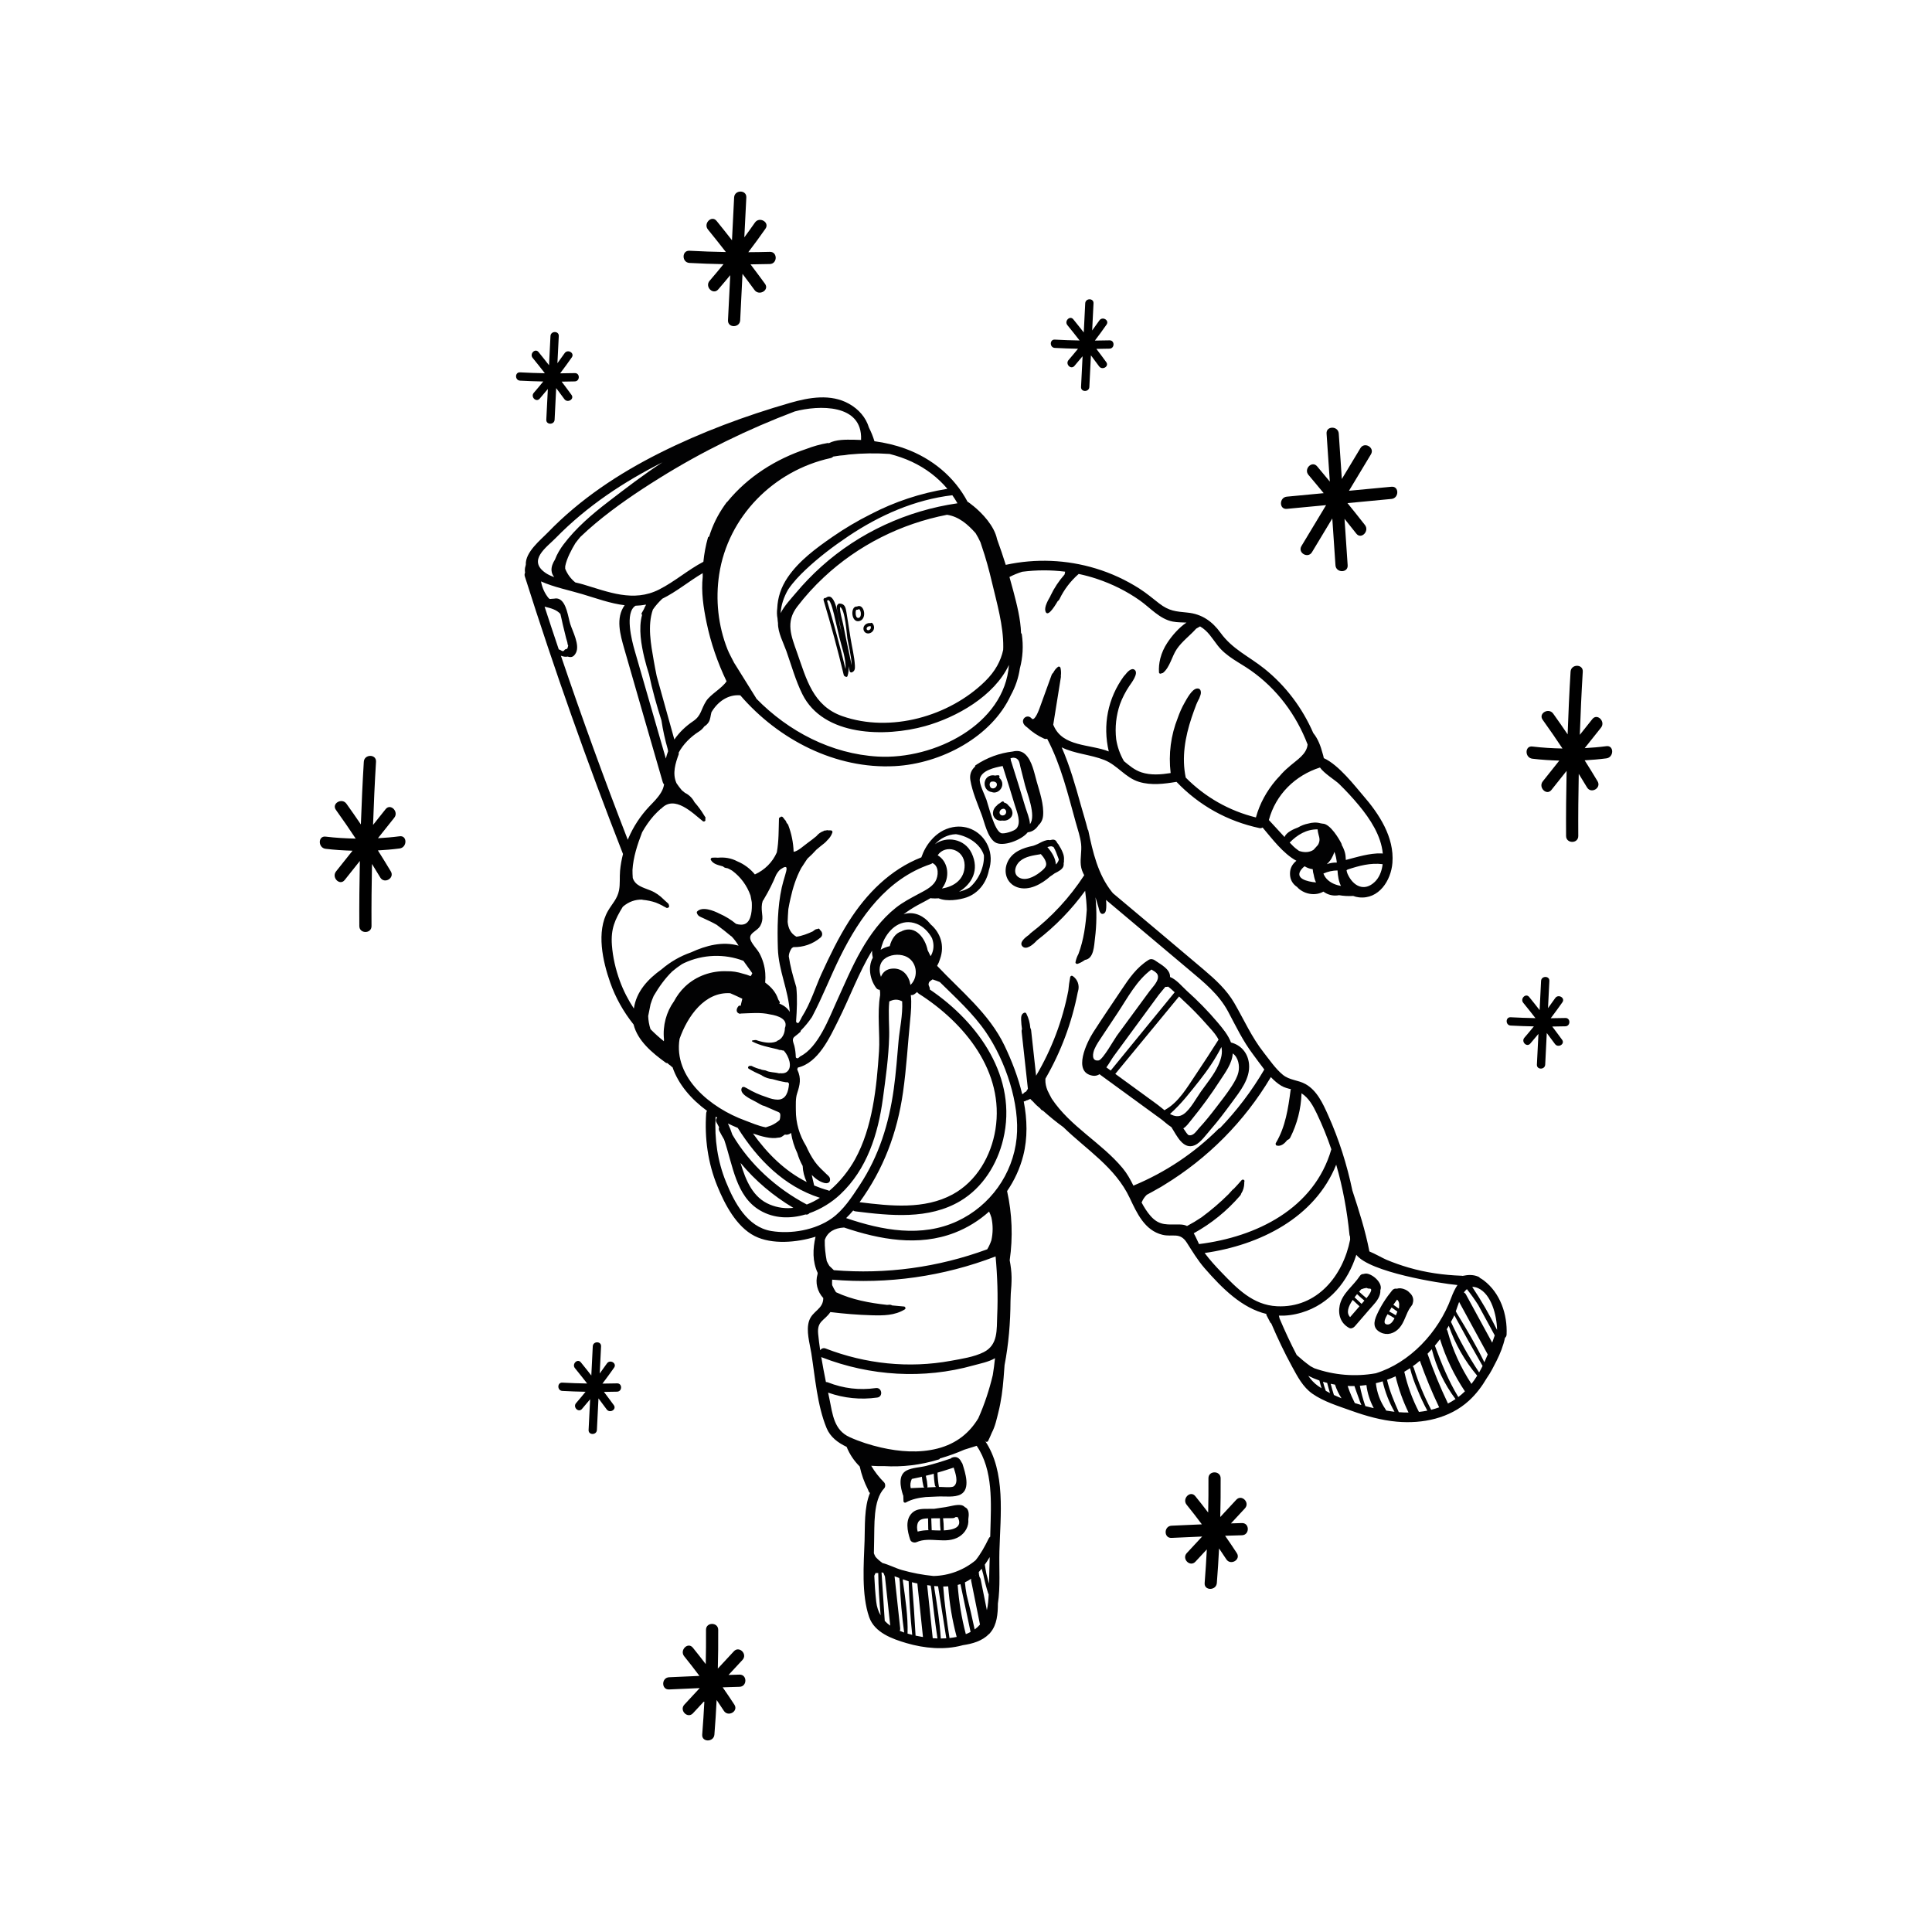 <?xml version="1.0" encoding="utf-8"?>
<!-- Generator: Adobe Illustrator 16.0.0, SVG Export Plug-In . SVG Version: 6.00 Build 0)  -->
<!DOCTYPE svg PUBLIC "-//W3C//DTD SVG 1.1//EN" "http://www.w3.org/Graphics/SVG/1.1/DTD/svg11.dtd">
<svg version="1.1" id="Calque_1" xmlns="http://www.w3.org/2000/svg" xmlns:xlink="http://www.w3.org/1999/xlink" x="0px" y="0px"
	 width="432px" height="432px" viewBox="0 0 432 432" enable-background="new 0 0 432 432" xml:space="preserve">
<g>
	<g>
		<path fill="#020203" d="M191.629,135.621c-1.586-0.179-1.353,3.923,0.656,3.206C193.973,138.224,193.181,134.846,191.629,135.621z
			 M192.137,138.107c-0.459,0.248-0.707-0.202-0.775-0.589c-0.027-0.161-0.153-1.274,0.279-1.181
			c0.129,0.028,0.224-0.015,0.288-0.086c0.004-0.002,0.007-0.002,0.011-0.004C192.41,135.941,192.803,137.746,192.137,138.107z"/>
		<path fill="#020203" d="M194.582,139.357c-0.057-0.031-0.121-0.052-0.199-0.046c-0.563,0.044-1.121,0.379-1.275,0.947
			c-0.141,0.515,0.098,1.109,0.611,1.309c0.545,0.212,1.186-0.058,1.501-0.53c0.346-0.518,0.27-1.188-0.126-1.653
			C194.94,139.204,194.721,139.237,194.582,139.357z M194.671,140.567c-0.111,0.231-0.415,0.43-0.674,0.335
			c-0.207-0.075-0.263-0.318-0.181-0.511c0.111-0.266,0.412-0.352,0.674-0.373c0.057-0.004,0.104-0.02,0.145-0.042
			C194.736,140.157,194.768,140.366,194.671,140.567z"/>
		<path fill="#020203" d="M190.18,142.672c-0.309-1.939-0.592-3.883-0.924-5.818c-0.173-1.009-0.344-1.841-1.494-1.899
			c-0.094-0.025-0.197-0.012-0.295,0.072c-0.54,0.462-0.36,0.896-0.239,1.577c0.26,1.465,0.562,2.924,0.853,4.383
			c0.055,0.276,0.118,0.55,0.174,0.826c-0.162-0.685-0.321-1.371-0.481-2.057c-0.224-0.955-0.877-7.841-3.11-6.071
			c-0.011,0.008-0.015,0.019-0.023,0.028c-0.233-0.097-0.59,0.151-0.489,0.485c1.67,5.54,3.174,11.125,4.517,16.753
			c0.035,0.15,0.142,0.233,0.26,0.266c0.165,0.187,0.497,0.219,0.587-0.082c0.222-0.743,0.276-1.463,0.237-2.184
			c0.08,0.371,0.152,0.744,0.233,1.115c0.05,0.228,0.275,0.368,0.5,0.272c0.672-0.286,0.706-0.831,0.673-1.506
			C191.057,146.796,190.499,144.688,190.18,142.672z M189.063,149.583c-1.246-5.126-2.625-10.217-4.141-15.271
			c0.063-0.005,0.128-0.022,0.19-0.072c0.628-0.498,1.503,3.701,1.568,3.979c0.333,1.426,0.667,2.852,1.001,4.277
			C188.178,144.622,189.203,147.26,189.063,149.583z M189.195,142.899c-0.229-1.122-0.454-2.245-0.675-3.368
			c-0.097-0.489-0.845-3.118-0.671-3.807c1.158,0.567,1.467,6.077,1.623,7.056c0.102,0.643,0.953,4.224,0.961,5.965
			C190.012,146.798,189.594,144.851,189.195,142.899z"/>
		<path fill="#020203" d="M331.779,286.306c-0.311-0.236-0.606-0.417-0.896-0.572c-0.029-0.081-0.094-0.155-0.198-0.205
			c-1.191-0.564-2.417-0.501-3.635-0.239c-0.073-0.019-0.152-0.029-0.237-0.032c-4.028-0.145-7.995-0.7-11.87-1.832
			c-1.688-0.493-3.353-1.08-4.975-1.762c-0.698-0.294-2.485-1.31-3.774-1.845c0-0.008,0.002-0.014,0.001-0.021
			c-0.896-4.633-2.331-9.118-3.8-13.595c-1.209-5.782-2.996-11.437-5.422-16.844c-1.16-2.584-2.488-5.545-5.097-6.979
			c-1.641-0.902-3.535-0.824-5.028-2.052c-1.628-1.338-2.955-3.302-4.254-4.951c-2.739-3.48-4.4-7.306-6.594-11.088
			c-1.732-2.988-4.236-5.263-6.842-7.475c-6.734-5.717-13.511-11.383-20.274-17.065c-0.079-0.092-0.159-0.184-0.236-0.276
			c-3.149-3.925-4.285-8.926-5.306-13.785c-0.018-0.088-0.064-0.149-0.119-0.196c-0.463-1.866-1.057-3.711-1.567-5.548
			c-1.217-4.381-2.46-8.719-4.26-12.84c2.834,1.436,6.463,1.608,9.536,2.828c2.926,1.162,4.696,3.961,7.764,4.895
			c2.708,0.825,5.615,0.455,8.371-0.007c5.061,5.297,11.389,8.813,18.595,10.349c0.221,0.047,0.456-0.014,0.657-0.136
			c2.084,2.445,4.573,5.82,7.558,7.435c-0.855,0.704-1.453,1.604-1.431,2.947c0.021,1.371,0.666,2.297,1.596,2.918
			c0.095,0.109,0.195,0.215,0.307,0.316c1.504,1.364,3.854,1.692,5.568,0.715c0.129,0.094,0.263,0.183,0.403,0.267
			c0.96,0.571,2.063,0.731,3.095,0.531c1.013,0.18,2.058,0.225,3.056,0.179c0.033-0.001,0.062-0.01,0.093-0.014
			c0.405,0.157,0.84,0.267,1.303,0.318c4.457,0.492,7.175-3.775,7.483-7.716c0.451-5.755-2.985-10.95-6.595-15.1
			c-1.687-1.94-5.379-6.8-8.747-8.311c-0.071-0.37-0.163-0.729-0.274-1.078c-0.434-1.628-1.001-3.204-2.08-4.531
			c-2.433-5.588-6.133-10.544-10.928-14.387c-3.485-2.792-7.135-4.33-9.816-8.04c-1.84-2.545-4.164-4.188-7.354-4.502
			c-2.628-0.26-4.136-0.333-6.361-2.057c-1.463-1.132-2.846-2.309-4.412-3.309c-3.021-1.93-6.299-3.449-9.729-4.492
			c-6.574-1.999-13.479-2.273-20.163-0.823c-0.605-1.929-1.258-3.842-1.948-5.743c-0.592-2.933-3.274-5.783-5.358-7.472
			c-0.018-0.015-0.038-0.019-0.057-0.029c-0.325-0.268-0.655-0.531-1.005-0.775c-0.051-0.036-0.104-0.051-0.155-0.059
			c-2.938-5.58-7.953-9.711-13.917-11.886c-2.238-0.816-4.564-1.362-6.923-1.678c-0.315-1.049-0.728-2.059-1.225-3.041
			c-0.68-2.248-2.258-4.098-4.466-5.335c-4.08-2.287-8.933-1.425-13.199-0.192c-9.964,2.877-19.852,6.547-29.127,11.198
			c-9.163,4.593-17.828,10.337-24.973,17.735c-1.656,1.715-5.113,4.427-4.962,7.233c-0.023,0.091-0.043,0.182-0.061,0.272
			c-0.165,0.484-0.2,0.999-0.103,1.51c-0.119,0.24-0.158,0.526-0.059,0.838c6.629,20.932,13.953,41.634,21.953,62.081
			c-0.316,1.226-0.539,2.476-0.656,3.731c-0.133,1.436,0.041,2.948-0.229,4.367c-0.369,1.937-1.563,3.032-2.486,4.64
			c-2.658,4.633-1.15,11.273,0.503,15.984c1.206,3.437,2.993,6.59,5.234,9.395c0.913,3.665,4.154,6.341,7.219,8.565
			c0.108,0.079,0.217,0.084,0.31,0.052c0.174,0.146,0.34,0.298,0.519,0.44c0.04,0.031,0.081,0.05,0.121,0.063
			c0.12,0.111,0.234,0.228,0.358,0.338c0.058,0.05,0.116,0.069,0.174,0.077c1.3,3.856,4.199,7.192,7.721,9.775
			c-0.103,0.139-0.174,0.313-0.189,0.535c-0.383,5.563,0.372,11.082,2.479,16.261c1.658,4.077,4.259,9.104,8.343,11.188
			c3.882,1.979,9.478,1.443,13.519,0.196c0.04-0.013,0.076-0.029,0.116-0.041c-0.639,2.732-0.72,5.532,0.471,8.095
			c-0.02,0.095-0.03,0.19-0.027,0.286c-0.556,1.894-0.062,3.887,1.284,5.345c-0.012,2.54-2.443,2.844-3.181,5.116
			c-0.717,2.209,0.161,5.029,0.506,7.217c0.854,5.41,1.316,11.658,3.415,16.742c0.816,1.975,2.512,3.27,4.477,4.193
			c0.675,1.67,1.664,3.128,2.931,4.396c0.389,1.789,0.995,3.488,1.823,5.109c0.072,0.177,0.141,0.355,0.216,0.532
			c0.035,0.083,0.091,0.131,0.152,0.163c0.028,0.051,0.059,0.1,0.087,0.149c-1.324,3.212-1.084,7.488-1.192,10.585
			c-0.185,5.293-0.732,12.09,1.025,17.139c1.204,3.46,5.134,4.871,8.365,5.818c3.96,1.16,8.42,1.581,12.447,0.494
			c0.038-0.01,0.071-0.022,0.108-0.033c2.175-0.319,4.348-0.928,5.896-2.519c0.119-0.083,0.221-0.188,0.29-0.318
			c0.016-0.018,0.032-0.033,0.047-0.051c1.41-1.692,1.626-4.104,1.629-6.415c0.579-3.681,0.239-7.88,0.34-11.705
			c0.211-8.009,1.491-17.777-3.246-24.733c0.008-0.01,0.015-0.019,0.021-0.028c0.005-0.003,0.01-0.005,0.014-0.008
			c0.026,0.326,0.512,0.453,0.688,0.1c0.298-0.599,0.564-1.207,0.814-1.819c0.766-1.413,1.132-3.218,1.463-4.524
			c0.646-2.549,0.979-5.154,1.184-7.771c0.084-0.944,0.153-1.89,0.214-2.835c0.906-4.688,1.305-9.479,1.327-14.297
			c0.033-0.583,0.055-1.166,0.064-1.749c0.107-1.191,0.188-2.386,0.177-3.582c-0.013-1.306-0.189-2.563-0.42-3.819
			c0.741-5.171,0.549-10.367-0.583-15.468c1.642-2.394,2.881-5.07,3.609-7.926c1.007-3.952,0.893-8.071,0.115-12.111
			c0.222-0.021,0.414-0.092,0.59-0.239c0.051,0.005,0.104,0.003,0.158-0.018c0.252-0.095,0.495-0.204,0.731-0.324
			c0.02,0.049,0.049,0.098,0.094,0.141c0.186,0.173,0.371,0.346,0.557,0.519c0.457,0.535,0.992,1.026,1.567,1.487
			c0.125,0.229,0.326,0.411,0.596,0.484c1.462,1.303,2.971,2.547,4.563,3.692c5.209,5.073,11.596,8.954,14.841,15.826
			c1.577,3.339,3.326,7.257,7.288,8.232c2.331,0.574,3.913-0.668,5.478,1.769c1.271,1.979,2.415,3.917,3.978,5.713
			c3.988,4.58,8.379,8.924,13.818,10.225c-0.034,0.078-0.035,0.173,0.018,0.275c0.173,0.332,0.346,0.665,0.519,0.997
			c0.004,0.009,0.009,0.017,0.013,0.025c0.107,0.207,0.215,0.414,0.322,0.621c0.042,0.079,0.102,0.126,0.166,0.157
			c0.026,0.036,0.051,0.072,0.077,0.108c1.399,3.273,2.924,6.485,4.632,9.61c1.218,2.227,2.408,4.549,4.535,6.043
			c2.516,1.769,5.836,2.774,8.704,3.804c3.292,1.181,6.71,2.143,10.203,2.453c5.715,0.507,11.788-0.737,16.11-4.708
			c1.617-1.485,2.914-3.213,4-5.075c0.842-1.179,1.501-2.521,2.137-3.771c0.85-1.676,1.525-3.401,1.912-5.209
			c0.203-0.149,0.344-0.389,0.359-0.728C337.08,293.904,335.477,289.127,331.779,286.306z M291.128,194.237
			c0.176-0.2,0.374-0.375,0.583-0.537c0.552,0.349,1.177,0.582,1.815,0.655c0.025,0.445,0.112,0.887,0.243,1.323
			c0.093,0.568,0.255,1.12,0.492,1.635C292.357,197.154,289.201,196.44,291.128,194.237z M294.992,188.208
			c-0.057,0.245-0.159,0.487-0.29,0.718c-0.319,0.354-0.639,0.708-0.959,1.062c-0.146,0.103-0.298,0.196-0.455,0.266
			c-0.912,0.404-1.905,0.329-2.819,0.012c-0.143-0.099-0.283-0.197-0.416-0.31c-0.616-0.437-1.155-0.997-1.678-1.558
			c1.719-1.757,3.795-2.995,6.251-2.95c0.01,0.218,0.046,0.44,0.083,0.65C294.84,186.85,295.177,187.426,294.992,188.208z
			 M296.659,196.527c-0.317-0.341-0.565-0.755-0.741-1.198c1.006-0.45,2.051-0.686,3.153-0.696c0.076,1.248,0.268,2.462,0.77,3.46
			C298.642,197.886,297.496,197.424,296.659,196.527z M296.67,193.236c0.174-0.156,0.338-0.32,0.489-0.499
			c0.093-0.099,0.17-0.205,0.25-0.311c0.05-0.067,0.103-0.131,0.148-0.201c0.068-0.103,0.13-0.207,0.188-0.315
			c0.266-0.449,0.475-0.929,0.625-1.426c0.313,0.754,0.461,1.623,0.55,2.388C298.144,192.851,297.387,192.973,296.67,193.236z
			 M309.11,193.618c-0.211,1.311-0.728,2.627-1.69,3.557c-2.368,2.292-4.863,0.971-6.087-1.737c-0.118-0.26-0.189-0.546-0.244-0.842
			c0.08-0.056,0.161-0.112,0.242-0.167l0.001,0c2.563-0.851,5.128-1.537,7.823-1.2C309.139,193.36,309.131,193.489,309.11,193.618z
			 M295.145,171.616c0.957,1.356,3.447,2.857,4.285,3.675c1.56,1.523,3.054,3.135,4.443,4.814c2.509,3.03,4.947,6.739,5.322,10.748
			c-0.113-0.015-0.228-0.024-0.341-0.028c-2.577-0.09-5.4,0.813-7.923,1.465c-0.021-0.614-0.066-1.216-0.23-1.755
			c-0.181-0.599-0.416-1.14-0.699-1.627c0.014-0.066,0.013-0.14-0.027-0.222c-0.483-1.009-2.532-4.511-4.223-4.515
			c-0.154-0.033-0.309-0.057-0.464-0.077c-0.901-0.258-1.854-0.204-2.79,0.062c-0.786,0.152-1.542,0.447-2.246,0.86
			c-0.969,0.356-2.653,1.091-3.023,2.15c-1.18-1.258-2.342-2.535-3.506-3.808C285.246,177.649,289.605,173.389,295.145,171.616z
			 M218.149,119.22c0.399,0.643,0.759,1.324,1.082,2.025c0.114,0.356,0.211,0.663,0.289,0.889c0.909,2.627,1.633,5.313,2.271,8.017
			c1.101,4.657,2.588,9.705,2.542,14.551c-0.008,0.209-0.011,0.417-0.021,0.626c-0.528,2.43-1.738,4.752-4.059,7.027
			c-7.999,7.84-21.137,11.554-31.897,7.783c-6.58-2.305-8.023-8.254-10.126-14.201c-1.322-3.739-2.622-6.83,0.037-10.303
			c1.79-2.337,3.772-4.521,5.923-6.532c7.691-7.196,17.279-11.997,27.565-13.994C214.394,115.501,216.396,117.244,218.149,119.22z
			 M212.945,110.736c0.41,0.579,0.793,1.179,1.148,1.8c-11.262,1.632-21.928,6.513-30.414,14.132
			c-2.041,1.833-3.957,3.815-5.719,5.92c-1.078,1.289-2.586,2.847-3.408,4.521c0.107-1.855,0.721-3.611,1.664-5.262
			c1.122-1.686,2.598-3.209,3.921-4.458c2.938-2.771,6.206-5.247,9.559-7.493C196.697,115.207,204.53,111.724,212.945,110.736z
			 M198.917,101.505c1.7,0.434,3.366,0.996,4.962,1.743c3.105,1.453,5.812,3.503,7.957,6.053c-6.016,0.968-11.811,2.895-17.164,5.69
			c-2.945,1.471-5.787,3.156-8.504,5.035c-3.646,2.523-7.502,5.349-10.027,9.062c-1.528,2.248-2.246,4.541-2.348,6.936
			c-0.1,0.745-0.088,1.503,0.061,2.268c0.017,0.342,0.057,0.688,0.108,1.037c-0.046,2.102,1.235,4.445,1.884,6.281
			c1.125,3.182,2.055,6.557,3.554,9.587c4.718,9.533,18.567,9.64,27.442,7.168c7.072-1.969,15.463-6.709,18.759-13.682
			c-0.962,13.3-16.67,21.206-29.321,20.487c-10.348-0.588-19.984-5.608-27.158-12.955c-0.011-0.036-0.02-0.072-0.043-0.107
			c-1.612-2.59-3.227-5.18-4.84-7.77c-0.013-0.02-0.029-0.03-0.044-0.046c-0.524-1.057-1.132-2.106-1.526-3.1
			c-2.094-5.275-2.709-11.115-1.861-16.722c1.965-12.981,12.21-23.253,24.909-26.038c0.257-0.056,0.452-0.18,0.592-0.341
			c0.494-0.081,0.989-0.153,1.485-0.22c0.668-0.037,1.333-0.116,2-0.235C192.825,101.337,195.872,101.294,198.917,101.505z
			 M143.574,137.486c-0.854,3.056-0.166,6.781,0.508,9.615c0.299,1.256,0.664,2.491,1.053,3.719
			c0.719,3.476,1.698,6.897,2.771,10.287c0.323,2.176,0.798,4.318,1.412,6.441c0.022,0.149,0.045,0.299,0.067,0.449
			c-0.202,0.524-0.369,1.065-0.499,1.622c-1.438-4.985-2.877-9.97-4.316-14.955c-0.895-3.099-1.794-6.196-2.683-9.297
			c-0.605-2.113-2.245-8.386,0.214-9.924c0.74-0.021,1.48-0.093,2.221-0.24c0.046,0.009,0.092,0.019,0.139,0.03
			c-0.184,0.303-0.341,0.619-0.469,0.95c-0.182,0.295-0.354,0.599-0.514,0.917C143.402,137.252,143.464,137.394,143.574,137.486z
			 M146.843,151.199c-0.236-1.152-0.461-2.307-0.663-3.466c-0.629-3.617-1.438-7.865-0.196-11.422
			c0.584-0.883,1.336-1.694,2.108-2.437c3.179-1.555,5.961-3.913,9.029-5.716c-0.005,0.269,0.005,0.539,0.008,0.809
			c-0.366,3.398,0.164,6.875,0.854,10.212c0.942,4.56,2.47,8.969,4.478,13.166c-1.063,1.587-3.592,2.915-4.544,4.388
			c-1.226,1.896-1.062,3.266-2.93,4.526c-1.67,1.126-3.108,2.504-4.2,4.096C149.473,160.637,148.158,155.918,146.843,151.199z
			 M167.25,109.491c0.003-0.002,0.006-0.004,0.008-0.006c0,0-0.002,0.001-0.002,0.002
			C167.254,109.488,167.252,109.489,167.25,109.491z M177.729,91.991c5.323-1.417,15.125-1.753,14.809,6.289
			c-0.001,0.035,0.004,0.065,0.006,0.099c-0.527-0.028-1.056-0.047-1.584-0.054c-1.924-0.025-4.01-0.077-5.643,0.783
			c-0.064-0.043-0.145-0.068-0.246-0.05c-1.647,0.277-3.226,0.736-4.754,1.317c-6.852,2.29-13.096,6.198-17.703,11.846
			c-0.051,0.023-0.1,0.057-0.141,0.113c-0.134,0.177-0.258,0.357-0.386,0.536c-0.027,0.036-0.057,0.069-0.085,0.104
			c-0.011,0.014-0.012,0.028-0.021,0.043c-1.508,2.144-2.65,4.473-3.423,6.98c-0.117,0.015-0.223,0.079-0.261,0.213
			c-0.503,1.785-0.837,3.589-1.019,5.405c-3.464,1.812-6.402,4.431-9.916,6.208c-5.73,2.897-11.301,0.542-17.013-1.16
			c-0.505-0.15-1.087-0.289-1.704-0.427c-0.999-0.796-1.767-1.834-2.268-3.065c-0.004-0.187-0.001-0.371,0.006-0.555
			c0.331-1.739,1.422-3.75,2.271-5.155c0.352-0.478,0.726-0.942,1.111-1.397c1.107-1.065,2.255-2.09,3.434-3.075
			c4.466-3.731,9.328-7.01,14.263-10.084C157.03,100.942,167.192,95.982,177.729,91.991z M124.286,120.275
			c3.472-3.553,7.324-6.732,11.401-9.563c3.961-2.75,8.135-5.165,12.437-7.333c-4.178,2.71-8.153,5.773-12.044,8.761
			c-3.687,2.831-7.278,5.883-10.088,9.616c-0.679,0.902-1.439,2.116-1.897,3.364c-0.501,0.796-0.823,1.618-0.775,2.419
			c0.036,0.607,0.268,1.101,0.616,1.507c-0.719-0.252-1.373-0.547-1.902-0.907C117.857,125.301,122.196,122.414,124.286,120.275z
			 M124.953,145.244c-1.076-3.193-2.139-6.391-3.183-9.595c1.405,0.346,2.659,0.656,3.534,1.629c0.212,0.781,0.35,1.609,0.536,2.374
			c0.251,1.023,0.501,2.046,0.751,3.069c0.102,0.417,0.326,0.938,0.334,1.364c0.053,0.084,0.092,0.164,0.122,0.239
			c-0.04,0.237-0.101,0.479-0.191,0.689c-0.04,0.021-0.066,0.045-0.11,0.065c-0.003,0.006-0.006,0.011-0.009,0.017
			c-0.108,0.047-0.235,0.087-0.392,0.114c-0.155,0.208-0.301,0.342-0.441,0.409c-0.192-0.037-0.412-0.129-0.671-0.309
			C125.135,145.24,125.037,145.225,124.953,145.244z M125.421,146.622c0.502,0.194,1.039,0.297,1.518,0.186
			c0.686,0.225,1.318,0.201,1.853-0.856c0.89-1.759-0.771-4.806-1.285-6.437c-0.468-1.486-0.816-4.771-2.445-5.547
			c-0.398-0.19-0.773-0.179-1.145-0.109c-0.338,0-0.656,0.067-0.989,0.08c-0.083-0.055-0.165-0.114-0.245-0.18
			c-0.895-1.087-1.457-2.337-1.711-3.754c2.89,1.294,6.232,1.95,9.259,2.851c3.06,0.912,6.236,2.092,9.442,2.474
			c-2.069,2.867-0.979,6.615-0.097,9.698c2.851,9.968,5.749,19.922,8.624,29.882c0.059,0.203,0.163,0.363,0.29,0.491
			c-0.103,0.604-0.308,1.213-0.716,1.87c-0.77,1.237-1.621,2.027-2.593,3.056c-1.972,2.087-3.555,4.501-4.686,7.141
			c-0.044,0.103-0.077,0.21-0.12,0.313C135.088,174.171,130.103,160.449,125.421,146.622z M148.473,232.455
			c-0.01,0.122-0.021,0.243-0.03,0.365c-1.056-0.842-2.056-1.741-2.992-2.698c-0.307-0.948-0.482-1.937-0.516-2.936
			c0.178-0.885,0.356-1.769,0.534-2.652c0.197-0.624,0.428-1.236,0.691-1.836c1.174-2,2.508-3.89,4.152-5.488
			c0.691-0.589,1.422-1.135,2.188-1.634c0.166-0.084,0.33-0.172,0.499-0.251c4.158-1.938,8.993-2.108,13.224-0.485
			c0.663,0.923,1.327,1.846,1.99,2.769c-0.087,0.243-0.215,0.463-0.374,0.662c-0.561-0.241-1.143-0.416-1.733-0.561
			c-1.168-0.377-2.366-0.57-3.558-0.537c-3.414-0.141-6.848,1.031-9.377,3.437c-1.021,0.972-1.823,2.081-2.462,3.276
			C148.996,226.27,148.145,229.317,148.473,232.455z M166.096,213.404c0.002,0,0.004,0.001,0.006,0.001c0,0.001,0,0.002,0,0.004
			C166.1,213.408,166.098,213.406,166.096,213.404z M170.321,202.776c0.008-0.234,0.03-0.461,0.064-0.685
			c0.048-0.207,0.101-0.413,0.156-0.617c0.052-0.083,0.109-0.163,0.16-0.246c0.081-0.088,0.145-0.192,0.188-0.311
			c1.021-1.699,1.901-3.471,2.661-5.305c0.306-0.522,0.634-0.989,0.995-1.24c1.814-1.259,1.384,0.049,0.998,1.378
			c-0.26,0.894-0.537,1.774-0.737,2.685c-0.971,4.408-1.011,9.132-0.874,13.63c0.15,4.962,2.356,9.276,2.66,14.188
			c-0.186-0.288-0.399-0.563-0.659-0.819c-0.468-0.458-1.058-0.772-1.685-1.044c0.106-0.096,0.162-0.239,0.078-0.389
			c-0.099-0.177-0.207-0.345-0.311-0.516c-0.51-1.619-1.593-2.813-2.92-3.779c0.071-0.763,0.063-1.503,0.02-2.097
			c-0.113-1.561-0.57-3.096-1.312-4.471c-0.678-1.256-2.62-2.844-1.909-4.06c0.432-0.739,1.617-1.173,2.113-2.079
			C170.868,205.435,170.269,204.388,170.321,202.776z M151.953,232.284c1.786-5.068,5.639-10.56,11.327-10.198
			c0.885,0.36,1.758,0.802,2.704,1.236c-0.128,0.534-0.256,1.068-0.383,1.603c-0.139-0.101-0.346-0.108-0.493,0.066
			c-0.571,0.677-0.55,1.534,0.372,1.701c0.046-0.034,0.102-0.062,0.179-0.063c2.103-0.06,4.439-0.315,6.534,0.197
			c1.796,0.273,4.107,1.068,3.311,3.059c0,1.146-0.572,2.403-1.625,2.805c-0.033,0.013-0.068,0.017-0.102,0.027
			c-0.031,0.068-0.084,0.13-0.176,0.167c-1.361,0.549-3.172,0.162-4.568-0.336c-0.293,0.009-0.585,0.048-0.876,0.12
			c0.002,0.065,0.003,0.13,0.005,0.194c1.818,0.941,3.611,1.264,5.617,1.739c0.197,0.048,0.379,0.108,0.551,0.178
			c0.251-0.021,0.471,0.012,0.662,0.109c0.111-0.021,0.231,0.002,0.328,0.105c0.948,1.02,2.073,3.64,0.57,4.715
			c-0.401,0.288-0.936,0.326-1.489,0.266c-0.072,0.031-0.153,0.046-0.245,0.021c-0.992-0.275-2.045-0.161-2.957-0.64
			c-0.277-0.05-0.555-0.1-0.831-0.149c-0.073-0.013-0.126-0.046-0.172-0.085c-0.742-0.174-1.46-0.416-2.146-0.78
			c-0.126-0.005-0.251-0.009-0.376-0.013c-0.318-0.011-0.591,0.443-0.254,0.643c0.928,0.548,1.88,1.026,2.855,1.441
			c0.051,0.047,0.109,0.092,0.176,0.133c0.703,0.425,1.487,0.67,2.276,0.753c1.005,0.302,2.03,0.542,3.083,0.712
			c0.119,0.02,0.215-0.03,0.283-0.107c0.013,0.047,0.006,0.096,0.012,0.144c0.174,0.024,0.335,0.158,0.315,0.383
			c-0.135,1.565-0.606,3.466-2.53,3.453c-0.798-0.005-1.642-0.229-2.487-0.565c-1.563-0.494-3.048-1.164-4.455-2.009
			c-0.188-0.088-0.375-0.179-0.559-0.275c-0.172-0.002-0.321,0.027-0.445,0.087c-0.918,1.396,1.917,2.629,2.874,3.149
			c0.078,0.043,0.158,0.079,0.236,0.121c0.293,0.182,0.594,0.354,0.905,0.515c0.302,0.192,0.651,0.335,1.04,0.427
			c0.802,0.359,1.611,0.7,2.422,1.059c0.895,0.395,1.141,0.312,1.033,1.392c-0.021,0.229-0.057,0.407-0.103,0.556
			c-0.021,0.046-0.043,0.092-0.065,0.136c-0.55,0.485-1.168,0.878-1.847,1.182c-0.396,0.154-0.8,0.29-1.206,0.417
			c-1.604-0.271-3.439-1.098-4.588-1.514C158.941,247.77,150.542,240.97,151.953,232.284z M209.666,191.241
			c1.688-2.52,5.974-1.438,6.027,2.199c0.047,3.143-2.35,4.825-5.072,5.226c0.155-0.202,0.306-0.409,0.438-0.635
			C212.439,195.651,211.884,192.562,209.666,191.241z M217.256,190.762c-1.568-3.271-5.673-3.88-8.211-1.983
			c1.209-1.309,2.848-2.182,4.677-2.253c0.069,0.01,0.135,0.013,0.205,0.026c2.619,0.469,5.274,2.16,6.079,4.683
			c0.125,2.633-1.198,5.534-3.223,7.239c-0.72,0.414-1.512,0.727-2.338,0.924C217.324,197.65,219.056,194.516,217.256,190.762z
			 M209.145,197.092c-0.789,1.33-2.53,2.128-3.835,2.833c-1.743,0.943-3.438,1.815-5.001,3.055
			c-3.218,2.554-5.702,5.937-7.728,9.479c-2.131,3.726-3.773,7.686-5.555,11.583c-1.597,3.491-4.067,10.187-8.076,12.154
			c-0.144,0.122-0.281,0.25-0.43,0.368c-0.192,0.154-0.568,0.058-0.578-0.224c-0.03-0.834-0.119-1.655-0.317-2.467
			c-0.097-0.392-0.402-1.04-0.32-1.479c0.063-0.336,0.192-0.451,0.443-0.656c0.445-0.365,0.874-0.668,1.261-1.043
			c-0.013-0.104,0.012-0.216,0.104-0.308c0.904-0.904,1.704-1.894,2.42-2.943c0.032-0.061,0.065-0.118,0.098-0.179
			c2.292-4.344,4.062-8.964,6.243-13.365c4.398-8.875,10.448-17.387,20.214-20.676c0.172-0.058,0.304-0.143,0.403-0.244
			C210.006,193.648,209.866,195.875,209.145,197.092z M196.549,235.055c-0.525,8.016-1.43,17.049-5.358,24.168
			c-1.361,2.466-3.368,5.033-5.772,7.061c-0.086-0.056-0.182-0.104-0.299-0.137c-1.063-0.293-2.085-0.652-3.071-1.065
			c-0.182-0.788-0.362-1.577-0.543-2.364c0.813,0.832,1.779,1.534,2.823,1.796c0.716,0.179,1.378-0.067,1.264-0.925
			c-0.064-0.487-0.457-0.733-0.785-1.051c-0.941-0.913-1.872-1.735-2.635-2.818c-0.771-1.095-1.394-2.277-1.934-3.498
			c-0.006-0.008-0.013-0.012-0.018-0.021c-1.494-2.435-2.275-5.113-2.266-7.974c0.004-1.211-0.094-2.592,0.285-3.75
			c0.625-1.908,0.959-3.327,0.064-5.255c-0.08-0.175-0.012-0.323,0.107-0.411c-0.012-0.032-0.021-0.064-0.033-0.097
			c4.598-1.045,7.164-6.747,9.078-10.58c2.572-5.15,4.559-10.635,7.538-15.565c-0.004,0.249,0.007,0.492,0.029,0.731
			c0,0.003-0.001,0.005-0.001,0.008c-0.005,0.045,0.003,0.083,0.011,0.121c0.029,0.239,0.073,0.478,0.13,0.715
			c-1.168,2.095-0.617,4.919,0.755,6.762c0.225,0.302,0.513,0.416,0.795,0.408c0.021,0.175,0.048,0.348,0.079,0.519l0.008,0.673
			C196.099,226.593,196.792,231.343,196.549,235.055z M163.756,253.716c-0.294-0.88-0.617-1.722-0.989-2.502
			c0.724,0.357,1.454,0.683,2.187,0.979c0.001,0.001,0.001,0.002,0.001,0.002c4.415,7.021,10.37,13.086,18.378,15.639
			c-0.938,0.604-1.92,1.11-2.933,1.497C173.615,265.748,167.648,260.354,163.756,253.716z M177.391,270.078
			c-1.708,0.192-3.467-0.005-5.232-0.727c-3.77-1.541-5.371-5.286-6.576-9.321C168.884,264.031,172.924,267.414,177.391,270.078z
			 M181.131,264.669c0.006-0.007,0.011-0.014,0.016-0.021c0.006,0.007,0.009,0.017,0.015,0.023c0.001,0.005,0.003,0.009,0.004,0.013
			C181.154,264.68,181.143,264.675,181.131,264.669z M197.725,214.448c1.211-1.007,3.169-1.208,4.61-0.677
			c2.714,1,3.204,4.598,1.249,6.471c-0.307-1.972-1.623-3.738-3.871-3.673c-1.479,0.043-2.319,0.807-2.732,1.851
			C196.469,217.058,196.55,215.424,197.725,214.448z M203.516,228.085c0.182-1.843,0.354-3.778,0.143-5.592
			c0.252,0.04,0.523-0.004,0.785-0.182c0.23-0.156,0.437-0.328,0.633-0.506c0.074,0.143,0.188,0.275,0.361,0.386
			c10.259,6.525,19.211,17.456,17.144,30.355c-0.946,5.903-4.2,11.604-9.563,14.519c-6.335,3.441-13.918,2.606-20.815,1.751
			c5.366-7.399,8.402-15.476,9.71-24.564C202.682,238.892,202.982,233.471,203.516,228.085z M201.768,208.146
			c-0.024,0.011-0.037,0.027-0.058,0.041c-0.007,0.003-0.014,0.002-0.021,0.007c-0.027,0.016-0.052,0.034-0.079,0.049l-0.001,0
			c0,0-0.001,0.001-0.002,0.002c-0.008,0.005-0.016,0.01-0.023,0.014c-1.342,0.345-2.266,1.802-2.637,3.301
			c-0.726,0.166-1.423,0.432-2.04,0.81c0.003-0.009,0.009-0.014,0.012-0.023c0.161-0.622,0.359-1.247,0.593-1.852
			c1.312-2.913,4.086-5.252,7.49-3.915c1.375,0.54,2.609,1.748,3.387,3.183c0.014,0.036,0.028,0.071,0.041,0.107
			c0.468,1.298,0.38,2.572-0.207,3.71l-0.145,0.216c-0.219-0.443-0.438-0.885-0.656-1.328
			C206.894,209.78,204.702,206.844,201.768,208.146z M178.285,257.858c0.29,0.995,0.693,1.938,1.197,2.856
			c0.05,1.236,0.349,2.43,0.898,3.591c-4.88-2.464-8.8-6.352-12.015-10.855c1.847,0.646,4.005,1.272,5.68,0.926
			c0.386,0.008,0.733-0.138,1.05-0.398c0.143-0.084,0.279-0.179,0.408-0.289c0.463,0.12,0.972-0.022,1.381-0.361
			C177.127,254.895,177.592,256.409,178.285,257.858z M172.452,275.257c-5.369-0.893-8.228-6.346-10.11-10.953
			c-1.901-4.656-2.604-9.622-2.328-14.62c0.117,0.073,0.236,0.142,0.354,0.213c-0.284,0.264-0.399,0.665-0.133,1.115
			c0.201,0.338,0.387,0.688,0.563,1.047c-0.104,0.234-0.107,0.52,0.051,0.826c0.337,0.652,0.697,1.288,1.068,1.918
			c1.965,5.749,2.594,12.667,8.035,15.853c3.146,1.842,6.766,1.901,10.153,0.902c0.361,0.095,0.669-0.038,0.876-0.282
			c2.579-0.909,4.985-2.408,6.889-4.193c6.009-5.636,8.473-13.513,9.549-21.455c0.625-4.608,1.279-9.189,1.399-13.844
			c0.062-2.346-0.229-5.211,0.024-7.864c0.219-0.09,0.438-0.188,0.695-0.265c0.785-0.23,1.471-0.126,2.188,0.242
			c0.177,2.978-0.587,6.367-0.796,8.759c-0.316,3.611-0.58,7.232-1.077,10.825c-1.072,7.757-3.312,15-7.638,21.549
			c-1.747,2.644-3.599,5.532-6.218,7.393C182.303,275.047,176.892,275.995,172.452,275.257z M188.731,274.476
			c7.972,2.693,16.649,4.303,24.739,1.168c2.852-1.104,5.453-2.725,7.695-4.734c0.208,0.443,0.384,0.896,0.52,1.354
			c0.371,1.697,0.361,3.4-0.009,5.067c-0.236,0.694-0.536,1.368-0.926,2.013c-10.987,4.045-22.61,5.634-34.301,4.672
			c-0.329-0.331-0.665-0.653-1.007-0.968c-0.218-0.346-0.41-0.706-0.58-1.076c-0.291-1.543-0.479-3.09-0.443-4.646
			c0.006-0.034,0.012-0.067,0.018-0.102C185.047,275.445,186.642,274.584,188.731,274.476z M195.927,358.153
			c-0.214-1.93-0.349-3.869-0.435-5.811c0.089-0.218,0.194-0.436,0.314-0.633c0.205,0.056,0.398,0.056,0.568,0.006
			c0.041,3.167,0.265,6.323,0.534,9.479C196.408,360.339,196.059,359.342,195.927,358.153z M197.831,362.434
			c-0.239-3.615-0.479-7.23-0.717-10.846c0.136,0.027,0.272,0.057,0.41,0.089c0.091,0.193,0.162,0.39,0.23,0.536
			c0.048,0.103,0.08,0.221,0.124,0.327c0.395,3.655,0.789,7.31,1.185,10.965C198.614,363.188,198.202,362.831,197.831,362.434z
			 M201.188,364.665c0.078-0.165,0.118-0.356,0.095-0.579c-0.419-3.875-0.838-7.75-1.257-11.626c0.35,0.127,0.699,0.256,1.048,0.386
			c0.04,0.297,0.08,0.594,0.121,0.892c0.14,3.782,0.466,7.549,0.979,11.3C201.838,364.923,201.51,364.8,201.188,364.665z
			 M202.934,365.279c0.113-3.9-0.498-7.783-1.032-11.645c-0.004-0.126-0.013-0.251-0.017-0.377c-0.002-0.05-0.016-0.09-0.031-0.126
			c0.442,0.16,0.883,0.313,1.32,0.449c0.123,4.002,0.391,7.994,0.797,11.977C203.621,365.473,203.275,365.38,202.934,365.279z
			 M206.116,365.998c-0.465-0.079-0.929-0.17-1.392-0.269c-0.213-3.983-0.487-7.961-0.816-11.937
			c0.287,0.077,0.573,0.147,0.855,0.202c0.118,0.022,0.24,0.045,0.36,0.067c0.417,3.992,0.836,7.983,1.254,11.975
			C206.291,366.023,206.202,366.013,206.116,365.998z M208.561,366.305c-0.414-3.954-0.828-7.908-1.242-11.863
			c0.26,0.039,0.518,0.079,0.779,0.112c0.054,0.317,0.107,0.634,0.16,0.95c0.382,3.628,0.83,7.247,1.36,10.856
			C209.265,366.349,208.912,366.333,208.561,366.305z M210.365,366.371c-0.24-3.688-0.792-7.335-1.4-10.976
			c-0.026-0.252-0.06-0.505-0.086-0.758c0.294,0.029,0.586,0.052,0.879,0.07c0.612,3.874,1.225,7.748,1.836,11.621
			C211.186,366.356,210.775,366.37,210.365,366.371z M212.313,366.268c-0.587-3.827-1.13-7.658-1.406-11.521
			c0.373,0.002,0.743-0.01,1.111-0.033c0.273,3.828,0.905,7.587,1.896,11.304C213.388,366.13,212.853,366.209,212.313,366.268z
			 M216.332,365.249c-0.123,0.054-0.251,0.091-0.375,0.14c-0.944-3.616-1.551-7.271-1.817-10.994
			c0.211-0.054,0.421-0.108,0.623-0.176c0.754,3.563,1.508,7.127,2.262,10.69C216.804,365.026,216.577,365.142,216.332,365.249z
			 M217.936,364.348c-0.553-2.606-1.15-5.202-1.804-7.785c-0.163-0.909-0.29-1.825-0.373-2.748c0.495-0.234,0.962-0.508,1.401-0.819
			c-0.034,0.139-0.039,0.294-0.004,0.467c0.657,3.266,1.313,6.53,1.971,9.796C218.791,363.649,218.399,364.015,217.936,364.348z
			 M218.057,352.281c0.025-0.021,0.05-0.042,0.074-0.063c0.002,0.02,0.006,0.039,0.008,0.059
			C218.111,352.277,218.084,352.278,218.057,352.281z M220.666,360.043c-0.463-2.302-0.926-4.604-1.39-6.905
			c-0.042-0.212-0.134-0.378-0.251-0.511c-0.09-0.364-0.169-0.751-0.175-1.108c0.227-0.24,0.448-0.488,0.659-0.747
			c0.119,0.432,0.241,0.862,0.357,1.295c0.292,1.437,0.655,2.856,1.107,4.261c0.02,0.061,0.056,0.103,0.098,0.136
			C221.021,357.727,220.923,358.931,220.666,360.043z M221.14,354.121c-0.188-0.732-0.378-1.464-0.574-2.193
			c-0.139-0.686-0.259-1.376-0.36-2.071c0.388-0.542,0.75-1.106,1.092-1.685C221.244,350.154,221.191,352.138,221.14,354.121z
			 M221.445,342.506c-0.01,0.366-0.02,0.733-0.029,1.101c-0.135,0.099-0.254,0.231-0.342,0.412
			c-0.906,1.861-1.838,3.521-2.939,4.873c-2.635,2.183-5.961,3.437-9.412,3.506c-2.395-0.24-4.771-0.68-7.084-1.345
			c-1.425-0.409-2.88-1.195-4.35-1.569c-0.021-0.027-0.042-0.056-0.076-0.079c-0.539-0.381-1.016-0.809-1.439-1.283
			c-0.14-0.252-0.262-0.517-0.369-0.789c0.008-0.877,0.018-1.754,0.049-2.63c0.121-3.487-0.294-9.229,2.268-11.926
			c0.297-0.313,0.271-1.006-0.031-1.311c-1.153-1.162-2.104-2.386-2.885-3.712c0.945,0.066,1.887,0.09,2.826,0.066
			c4.119,0.253,8.227-0.239,12.221-1.463c0.008-0.002,0.017-0.003,0.025-0.005c-0.001-0.001-0.001-0.001-0.001-0.001
			c0.03-0.01,0.063-0.017,0.093-0.026c0.111-0.034,0.169-0.116,0.192-0.211c1.858-0.53,3.679-1.185,5.456-1.961
			c0.924-0.289,1.848-0.578,2.771-0.868C222.117,328.769,221.615,336.053,221.445,342.506z M221.989,307.472
			c-0.783,3.29-1.842,6.515-3.23,9.645c-1.924,3.19-4.799,5.676-9.155,6.787c-4.104,1.046-8.494,0.705-12.583-0.229
			c-2.391-0.547-4.816-1.314-7.054-2.333c-3.518-1.601-3.797-5.127-4.504-8.534c-0.098-0.47-0.197-0.941-0.295-1.413
			c3.548,1.252,7.243,1.628,10.992,1.1c1.367-0.193,1.044-2.313-0.324-2.121c-3.68,0.52-7.238,0.096-10.694-1.266
			c-0.163-0.064-0.317-0.088-0.462-0.08c-0.377-1.858-0.736-3.728-1.046-5.6c0.062,0.037,0.126,0.072,0.199,0.101
			c10.782,4.167,22.676,4.908,33.837,1.777c1.438-0.404,3.371-0.755,4.812-1.607C222.356,304.953,222.197,306.219,221.989,307.472z
			 M222.975,294.217c-0.133,3.063,0.24,6.495-3.02,8.132c-2.157,1.085-4.959,1.494-7.328,1.929c-9.421,1.731-19.09,0.7-28.004-2.745
			c-0.533-0.206-0.979,0.017-1.229,0.382c-0.18-1.213-0.334-2.425-0.451-3.636c-0.286-2.945,1.386-2.907,2.729-4.896
			c3.065,0.372,6.142,0.63,9.229,0.714c2.591,0.07,5.157,0.083,7.427-1.325c0.267-0.165,0.102-0.608-0.184-0.633
			c-0.889-0.076-1.779-0.155-2.669-0.244c-0.187-0.12-0.42-0.185-0.699-0.15c-0.138,0.016-0.273,0.02-0.41,0.034
			c-3.937-0.437-7.831-1.143-11.433-2.833c-0.329-0.506-0.617-1.036-0.863-1.59c-0.029-0.402-0.023-0.81,0.001-1.22
			c12.454,1.051,24.884-0.718,36.545-5.194C223.024,285.354,223.169,289.782,222.975,294.217z M222.381,278.73
			c0.007-0.013,0.016-0.024,0.022-0.036c0,0.009,0.001,0.018,0.001,0.026C222.396,278.724,222.388,278.727,222.381,278.73z
			 M224.068,270.265c0.002,0.001,0.003,0.001,0.005,0.002c0,0.009,0,0.017,0,0.025C224.072,270.283,224.07,270.273,224.068,270.265z
			 M227.32,254.491c-0.826,8.06-5.903,15.126-13.234,18.55c-8.005,3.738-16.855,2.071-24.889-0.674
			c0.546-0.532,1.074-1.092,1.578-1.695c0.133,0.096,0.295,0.167,0.496,0.191c7.797,0.971,16.41,1.894,23.479-2.328
			c4.998-2.985,8.231-8.208,9.569-13.786c3.297-13.754-5.476-26.08-16.398-33.488c-0.016-0.032-0.029-0.066-0.044-0.1
			c0.043-0.081,0.055-0.182,0-0.299c-0.1-0.215-0.179-0.431-0.252-0.648c-0.006-0.238,0.05-0.468,0.184-0.68
			c0.227-0.198,0.467-0.381,0.725-0.547c0.019,0.01,0.031,0.022,0.053,0.03c0.527,0.172,1.043,0.366,1.556,0.572
			c3.638,3.588,7.451,7.026,10.329,11.24C224.798,237.164,228.108,246.807,227.32,254.491z M251.023,261.2
			c-4.777-5.735-11.676-9.258-15.859-15.542c-0.336-0.61-0.652-1.229-0.95-1.856c-0.302-0.765-0.498-1.563-0.463-2.406
			c0.003-0.076,0.015-0.15,0.021-0.227c3.476-6.018,5.902-12.511,7.234-19.389c0.008-0.016,0.019-0.026,0.024-0.045
			c0.01-0.029,0.013-0.06,0.022-0.09l0,0c0-0.001,0-0.001,0-0.003c0.38-1.279-0.071-2.639-1.19-3.396
			c-0.233-0.159-0.514-0.02-0.567,0.246c-0.198,0.999-0.325,2.005-0.416,3.016c-1.31,6.763-3.73,13.131-7.204,19.02
			c-0.372-3.396-0.744-6.793-1.116-10.189c-0.022-0.198-0.088-0.356-0.18-0.486c-0.084-1.123-0.365-2.185-0.89-3.219
			c-0.09-0.178-0.284-0.254-0.472-0.181c-0.68,0.269-0.708,0.94-0.69,1.592c0.02,0.691,0.092,1.379,0.192,2.063
			c-0.07,0.16-0.105,0.344-0.082,0.556c0.467,4.264,0.935,8.527,1.401,12.792c-0.108,0.162-0.206,0.328-0.316,0.49
			c-0.027,0.04-0.044,0.08-0.065,0.12c-0.279,0.101-0.514,0.282-0.682,0.525c-0.063,0.01-0.125,0.021-0.19,0.025
			c-0.013,0.001-0.02,0.007-0.032,0.009c-0.896-3.77-2.324-7.439-3.934-10.805c-3.439-7.197-9.713-12.149-15.078-17.858
			c0.278-0.489,0.492-0.994,0.642-1.507c1.118-3.092,0.058-5.941-2.138-7.809c-0.028-0.037-0.049-0.078-0.078-0.115
			c-1.327-1.666-3.389-2.727-5.53-2.213c-0.137,0.033-0.268,0.082-0.401,0.123c0.991-0.753,2.043-1.441,3.174-2.061
			c0.932-0.511,1.926-0.994,2.859-1.557c0.063,0.017,0.13,0.032,0.203,0.039c0.529,0.046,1.067,0.045,1.605,0.002
			c1.822,0.788,4.697,0.331,6.217-0.195c2.625-0.909,4.399-3.206,4.981-5.883c0.012-0.056,0.021-0.112,0.03-0.168
			c0.59-1.77,0.584-3.711-0.203-5.492c-1.365-3.086-4.541-4.808-7.868-4.167c-1.979,0.381-3.587,1.455-4.821,2.892
			c-0.979,1.109-1.717,2.45-2.199,3.856c-6.927,2.708-12.273,8.108-16.225,14.346c-2.371,3.743-4.295,7.745-6.139,11.768
			c-1.196,2.61-2.417,6.56-4.342,9.565c-0.193,0.413-0.41,0.814-0.655,1.215c-0.2,0.324-0.666,0.074-0.644-0.254
			c0.172-2.538,0.303-5.066,0.048-7.585c-0.03-0.109-0.056-0.218-0.089-0.327c-0.719-2.349-1.272-4.422-1.595-6.607
			c0.013-0.151,0.029-0.297,0.05-0.438c0.118-0.512,0.331-0.98,0.634-1.4c0.111-0.077,0.229-0.147,0.35-0.213
			c2.178,0.046,4.294-0.656,6.051-2.124c0.643-0.537,0.397-1.36-0.13-1.729c-0.043-0.208-0.233-0.377-0.466-0.242
			c-0.027,0.016-0.065,0.037-0.097,0.054c-0.216-0.002-0.442,0.069-0.658,0.249c-0.121,0.102-0.25,0.187-0.375,0.279
			c-1.024,0.482-2.447,1.043-3.649,1.188c-1.304-0.727-1.835-1.946-1.963-3.319c0.028-0.949,0.077-1.897,0.154-2.843
			c0.136-0.842,0.321-1.655,0.477-2.366c0.515-2.347,1.252-4.694,2.398-6.818c0.366-0.56,0.731-1.121,1.098-1.681
			c0.09-0.134,0.184-0.265,0.273-0.397c0.022-0.027,0.046-0.052,0.068-0.079c0.688-0.613,1.339-1.263,1.95-1.95
			c0.564-0.487,1.159-0.96,1.785-1.455c0.231-0.183,0.443-0.389,0.613-0.608c0.511-0.475,0.929-1.034,1.184-1.769
			c0.073-0.21-0.051-0.467-0.29-0.487c-0.216-0.018-0.422-0.014-0.623-0.001c-0.063-0.04-0.139-0.063-0.231-0.049
			c-0.086,0.012-0.164,0.032-0.246,0.048c-0.043,0-0.083,0.008-0.123,0.024c-0.025,0.005-0.053,0.009-0.078,0.015
			c-0.074-0.024-0.157-0.022-0.24,0.022c-0.058,0.032-0.109,0.067-0.166,0.1c-0.629,0.224-1.142,0.595-1.573,1.126
			c-0.658,0.539-1.325,1.064-2.019,1.559c-0.758,0.541-2.099,1.802-3.014,1.931c-0.025,0.004-0.039,0.007-0.061,0.011
			c-0.07-2.054-0.464-4.035-1.207-5.992c-0.079-0.207-0.204-0.34-0.344-0.443c-0.107-0.34-0.258-0.626-0.47-0.788
			c-0.12-0.182-0.251-0.357-0.401-0.521c-0.145-0.16-0.436-0.192-0.565,0.013c-0.004,0.006-0.006,0.012-0.01,0.018
			c-0.146,0.013-0.274,0.105-0.28,0.299c-0.08,2.503-0.024,5.078-0.483,7.552c-0.96,2.184-2.681,3.911-4.901,4.921
			c-1.044-1.277-2.394-2.292-3.943-2.934c-1.342-0.717-2.827-0.949-4.336-0.806c-0.416-0.035-0.846-0.044-1.298,0.001
			c-0.213,0.021-0.39,0.303-0.272,0.5c0.585,0.988,1.703,1.144,2.741,1.455c0.147,0.166,0.354,0.291,0.63,0.335
			c0.146,0.023,0.289,0.056,0.432,0.087c0.338,0.16,0.667,0.333,0.983,0.527c1.884,1.396,3.314,3.344,4.083,5.555
			c0.104,0.479,0.197,0.961,0.275,1.445c0.003,0.057,0.014,0.112,0.016,0.169c0.061,1.327-0.016,3.932-1.402,4.674
			c-0.632,0.338-1.408,0.254-2.121,0.043c-1.127-0.932-2.379-1.699-3.726-2.29c-1.326-0.677-3.833-1.679-4.987-0.464
			c-0.088,0.092-0.08,0.249-0.038,0.358c0.272,0.703,0.694,0.781,1.357,1.092c1.035,0.486,2.058,0.937,3.047,1.505
			c1.099,0.813,2.174,1.657,3.223,2.539c0.04,0.033,0.082,0.054,0.124,0.065c0.592,0.628,1.117,1.316,1.563,2.073
			c-3.549-1.018-7.238-0.059-10.636,1.5c-2.401,0.833-4.635,2.123-6.581,3.792c-3.031,2.161-5.646,4.933-6.194,8.765
			c-1.27-1.92-2.334-3.979-3.138-6.176c-0.942-2.58-1.574-5.283-1.775-8.027c-0.264-3.593,0.658-5.647,2.441-8.558
			c1.357-1.172,2.817-1.626,4.31-1.595c0.043,0.026,0.093,0.044,0.155,0.051c1.002,0.096,1.981,0.291,2.924,0.62
			c0.49,0.192,0.979,0.417,1.464,0.672c0.189,0.12,0.383,0.24,0.583,0.319c0.092,0.053,0.185,0.103,0.276,0.157
			c0.128,0.076,0.256,0.061,0.361,0.005c0.207-0.039,0.362-0.263,0.257-0.498l0,0c-0.012-0.049-0.023-0.098-0.035-0.146
			c-0.004-0.019-0.016-0.036-0.022-0.054c-0.009-0.083-0.042-0.167-0.117-0.236c-0.283-0.259-0.566-0.518-0.85-0.776
			c-0.043-0.039-0.085-0.08-0.13-0.118c-0.002-0.002-0.006-0.005-0.008-0.007c-0.006-0.006-0.007-0.014-0.014-0.02
			c-0.857-0.854-1.8-1.544-2.929-2.001c-1.767-0.715-3.417-1.067-4.001-2.799c-0.045-0.601-0.066-1.201-0.063-1.8
			c0.171-2.882,1.108-5.704,2.162-8.44c0.736-1.304,1.589-2.542,2.576-3.67c0.476-0.543,1.029-1.05,1.584-1.563
			c0.056-0.011,0.112-0.035,0.165-0.09c2.939-3.052,6.922,1.002,9.255,2.866c0.226,0.181,0.647-0.039,0.565-0.342
			c-0.016-0.056-0.038-0.105-0.055-0.16c0.09-0.095,0.129-0.229,0.05-0.366c-0.016-0.027-0.033-0.052-0.049-0.079l-0.001-0.001
			c-0.242-0.415-0.498-0.817-0.764-1.21c-0.137-0.216-0.283-0.426-0.44-0.628c-0.38-0.521-0.783-1.02-1.206-1.5
			c-0.006-0.011-0.008-0.022-0.014-0.034c-0.472-0.902-1.218-1.597-2.087-2.025c-0.228-0.193-0.46-0.38-0.696-0.563
			c-0.416-0.491-0.809-0.999-1.166-1.536c-0.026-0.055-0.057-0.107-0.081-0.164c-0.908-2.093-0.195-4.358,0.542-6.378
			c0.045-0.12,0.021-0.224-0.033-0.307c1.021-1.907,2.623-3.538,4.613-4.801c0.494-0.314,0.848-0.691,1.138-1.102
			c0.402-0.255,0.758-0.566,1.025-1.033c0.327-0.569,0.379-1.387,0.56-2.106c0.027-0.048,0.05-0.097,0.079-0.146
			c1.39-2.299,3.7-3.908,6.386-3.669c8.53,9.91,21.31,16.535,34.536,15.833c10.417-0.553,21.694-6.558,25.964-15.884
			c1.016-1.835,1.703-3.848,2.01-5.953c0.66-2.461,0.817-5.05,0.434-7.649c-0.019-0.129-0.084-0.208-0.166-0.252
			c-0.108-3.188-0.92-6.333-1.729-9.416c-0.275-1.05-0.564-2.097-0.866-3.139c0.929-0.48,1.88-0.872,2.856-1.172
			c3.189-0.407,6.407-0.418,9.588-0.018c-0.013,0.202-0.059,0.419-0.127,0.638c-1.253,1.412-2.299,2.987-3.125,4.716
			c-0.022,0.048-0.035,0.095-0.051,0.143c-0.563,0.954-1.336,2.378-1.118,3.258c0.39,1.577,1.84-0.574,2.76-2.151
			c0.162-0.102,0.305-0.25,0.405-0.46c1.034-2.167,2.488-4.059,4.293-5.637c1.386,0.292,2.761,0.664,4.118,1.119
			c3.402,1.141,6.635,2.745,9.567,4.817c2.319,1.639,4.425,4.146,7.33,4.713c1.066,0.208,2.074,0.168,3.078,0.23
			c-1.699,1.147-3.232,2.927-4.283,4.523c-0.711,1.079-1.232,2.231-1.545,3.439c-0.013,0.049-0.025,0.1-0.036,0.149
			c-0.237,0.975-0.341,1.984-0.276,3.025c0.02,0.325,0.449,0.374,0.628,0.17c0.093,0.017,0.19,0.007,0.276-0.063
			c1.535-1.239,1.979-3.705,3.072-5.31c1.215-1.785,2.949-3.011,4.346-4.583c0.282-0.173,0.568-0.34,0.865-0.495
			c1.804,1.042,2.648,2.61,3.936,4.263c1.974,2.534,4.824,3.77,7.397,5.577c5.864,4.119,10.177,9.923,12.714,16.563
			c-0.207,2.187-2.395,3.444-3.923,4.775c-0.077,0.068-0.149,0.144-0.227,0.212c-0.764,0.621-1.463,1.313-2.099,2.07
			c-0.289,0.313-0.589,0.617-0.863,0.943c-2.049,2.431-3.594,5.208-4.438,8.278c-0.003,0.012,0,0.022-0.002,0.033
			c-6.002-1.483-11.354-4.534-15.696-8.908c-0.949-4.508-0.143-9.053,1.3-13.396c0.333-1.003,0.697-1.996,1.074-2.983
			c0.119-0.314,0.325-0.706,0.521-1.11c0.004-0.006,0.008-0.012,0.012-0.018c0.097-0.136,0.154-0.273,0.184-0.409
			c0.173-0.4,0.305-0.793,0.296-1.122c-0.014-0.563-0.288-0.982-0.94-0.874c-1.119,0.186-2.225,2.332-2.721,3.194
			c-0.618,1.074-1.104,2.215-1.516,3.382c-1.543,3.878-2.091,8.063-1.588,12.32c-2.178,0.339-4.414,0.531-6.523-0.158
			c-1.539-0.502-2.714-1.515-3.915-2.506c-0.913-1.572-1.476-3.222-1.738-4.896c-0.306-2.659-0.013-5.311,0.841-7.817
			c0.521-1.423,1.227-2.801,2.095-4.094c0.432-0.643,2.185-2.859,1.178-3.619c-0.677-0.51-1.562,0.389-2.177,1.201
			c-0.074,0.06-0.146,0.128-0.21,0.217c-3.621,4.974-4.768,10.951-3.386,16.835c-4.244-1.677-10.313-0.972-12.346-5.821
			c-0.021-0.05-0.049-0.091-0.073-0.134c0.569-3.545,1.138-7.089,1.707-10.634c0.019-0.116,0.014-0.222-0.003-0.323
			c0.075-0.569,0.059-1.112-0.076-1.76c-0.056-0.268-0.355-0.392-0.579-0.224c-0.474,0.357-0.806,0.815-1.061,1.322
			c-0.147,0.106-0.27,0.259-0.344,0.465c-0.615,1.697-1.23,3.394-1.845,5.091c-0.28,0.771-0.557,1.543-0.839,2.314
			c-0.085,0.23-1.002,2.827-1.678,2.436c-0.056-0.057-0.114-0.105-0.169-0.163c-0.957-1.011-2.429,0.2-1.668,1.351
			c0.201,0.305,0.451,0.521,0.718,0.693c1.114,1.034,2.336,1.862,3.75,2.505c0.271,0.123,0.517,0.123,0.728,0.049
			c3.087,5.842,4.637,12.365,6.398,18.712c0.44,1.587,1.021,3.215,1.195,4.859c0.166,1.567-0.236,3.126-0.066,4.686
			c0.091,0.84,0.382,1.571,0.762,2.255c-3.268,5.009-7.276,9.356-12.041,13.004c-0.117,0.09-0.201,0.191-0.266,0.296
			c-1.036,0.708-2.266,1.783-1.525,2.593c0.845,0.924,2.385-0.343,3.268-1.322c4.132-3.183,7.73-6.895,10.771-11.088
			c0.191,1.401,0.317,2.808,0.366,4.222c-0.24,3.374-0.67,6.722-1.868,9.908c-0.315,0.569-0.524,1.155-0.655,1.826
			c-0.057,0.288,0.267,0.455,0.502,0.369c0.566-0.208,1.063-0.471,1.512-0.801c0.043-0.022,0.083-0.05,0.125-0.074
			c1.978-0.286,2.007-3.188,2.215-4.821c0.389-3.058,0.402-6.122,0.116-9.171c0.228,0.762,0.454,1.525,0.681,2.288
			c0.149,0.502,0.301,1.652,1.106,1.38c0.646-0.218,0.609-1.264,0.628-1.792c0.015-0.438-0.014-0.868-0.061-1.294
			c6.187,5.205,12.373,10.41,18.559,15.615c3.316,2.791,6.663,5.467,8.74,9.356c1.766,3.308,3.296,6.555,5.572,9.564
			c0.783,1.037,1.617,2.235,2.522,3.384c-2.804,4.794-6.144,9.193-9.946,13.131c-0.081-0.01-0.168,0.016-0.247,0.096
			c-5.475,5.474-11.934,9.778-19.077,12.743C252.753,263.732,252.012,262.387,251.023,261.2z M142.526,198.788
			c0.011,0.006,0.021,0.012,0.03,0.018c-0.007,0-0.015-0.001-0.022-0.002C142.532,198.798,142.529,198.793,142.526,198.788z
			 M268.105,278.178c-0.379-0.785-0.74-1.655-1.18-2.415c3.95-2.18,7.413-4.988,10.379-8.424c0.127-0.148,0.197-0.301,0.229-0.451
			c0.444-0.686,0.675-1.464,0.692-2.371c0.002-0.038-0.01-0.068-0.018-0.102c0.018-0.088,0.042-0.172,0.057-0.263
			c0.062-0.378-0.427-0.506-0.644-0.254c-0.565,0.659-1.151,1.296-1.745,1.925c-0.106,0.061-0.209,0.138-0.303,0.245
			c-0.279,0.324-0.568,0.636-0.857,0.947c-1.886,1.875-3.904,3.602-6.047,5.18c-1.039,0.701-2.119,1.349-3.242,1.943
			c-0.479-0.244-1.006-0.326-1.578-0.339c-2.68-0.063-4.533,0.423-6.574-1.903c-0.803-0.915-1.441-1.944-2.016-3.022
			c0.024-0.028,0.047-0.059,0.063-0.098c0.252-0.623,0.635-1.168,1.111-1.624c0.816-0.431,1.622-0.878,2.419-1.339
			c0.485-0.255,0.959-0.53,1.418-0.831c9.809-5.974,17.996-14.209,23.897-24.139c0.728,0.76,1.498,1.439,2.337,1.937
			c0.682,0.404,1.433,0.59,2.182,0.776c-0.05,0.049-0.09,0.111-0.102,0.198c-0.541,4.085-1.145,8.217-3.293,11.813
			c-0.051,0.085-0.063,0.167-0.055,0.243c0,0.003,0,0.006,0,0.01c0.003,0.02,0.008,0.039,0.014,0.058
			c0.023,0.121,0.1,0.237,0.213,0.268c0.971,0.262,1.767-0.454,2.385-1.23c0.017-0.007,0.032-0.021,0.048-0.032
			c0.251-0.084,0.479-0.26,0.626-0.553c1.541-3.069,2.383-6.368,2.502-9.799c0.001-0.027-0.004-0.05-0.004-0.075
			c1.65,1.068,2.588,2.792,3.429,4.546c1.242,2.594,2.319,5.261,3.244,7.98C293.871,270.239,280.968,276.583,268.105,278.178z
			 M276.889,265.793c0.019-0.02,0.035-0.04,0.053-0.059c-0.01,0.022-0.018,0.046-0.027,0.069
			C276.906,265.8,276.897,265.797,276.889,265.793z M273.104,284.479c-1.318-1.368-2.605-2.779-3.742-4.305
			c12.338-1.75,24.638-7.883,29.416-19.75c1.477,5.105,2.443,10.363,2.966,15.645c0.016,0.163,0.062,0.299,0.126,0.415
			c0.01,0.232,0.018,0.465,0.023,0.698c-1.569,8.022-7.355,15.343-16.363,14.899C280.161,291.816,276.613,288.121,273.104,284.479z
			 M294.719,309.905c-0.869-0.611-1.579-1.397-2.193-2.268c0.816,0.412,1.655,0.753,2.502,1.052
			c0.135,0.587,0.292,1.166,0.477,1.736C295.234,310.256,294.972,310.083,294.719,309.905z M296.452,310.993
			c-0.247-0.665-0.456-1.341-0.63-2.028c0.312,0.097,0.626,0.176,0.939,0.258c0.189,0.764,0.398,1.521,0.627,2.272
			C297.069,311.332,296.757,311.165,296.452,310.993z M298.266,311.922c-0.266-0.827-0.504-1.662-0.719-2.503
			c0.318,0.07,0.639,0.128,0.959,0.184c0.354,1.084,0.838,2.102,1.463,3.058C299.389,312.426,298.818,312.181,298.266,311.922z
			 M302.938,313.727c-0.253-0.495-0.49-0.997-0.712-1.505c-0.007-0.015-0.013-0.029-0.02-0.044c-0.323-0.744-0.615-1.501-0.87-2.273
			c0.508,0.021,1.016,0.027,1.523,0.014c0.303,0.901,0.619,1.798,0.953,2.688c0.175,0.526,0.367,1.048,0.596,1.562
			C303.918,314.027,303.426,313.882,302.938,313.727z M305.318,314.415c-0.029-0.055-0.052-0.11-0.079-0.165
			c-0.493-1.438-0.883-2.896-1.176-4.384c0.491-0.039,0.981-0.098,1.47-0.169c0.221,1.828,0.783,3.556,1.64,5.171
			C306.561,314.731,305.939,314.578,305.318,314.415z M293.9,305.951c-0.309-0.153-0.616-0.317-0.924-0.489
			c-0.016-0.015-0.024-0.031-0.042-0.044c-1.047-0.753-2.036-1.571-2.989-2.436c-1.387-2.652-2.64-5.365-3.811-8.119
			c-0.004-0.01-0.01-0.016-0.014-0.025c-0.047-0.209-0.094-0.418-0.149-0.625c-0.003-0.011-0.007-0.022-0.011-0.033
			c1.607,0.059,3.301-0.149,5.099-0.688c6.271-1.879,10.353-6.988,12.22-12.917c2.98,3.873,18.561,6.385,22.613,6.764
			c-0.561,0.837-1.024,1.837-1.399,2.854c-2.858,7.757-9.299,14.555-16.872,16.876C303.029,307.89,298.321,307.503,293.9,305.951z
			 M311.377,315.621c-0.461-0.061-0.939-0.135-1.425-0.215c-0.033-0.091-0.075-0.182-0.136-0.271
			c-1.226-1.78-1.928-3.742-2.172-5.85c0.51-0.123,1.016-0.26,1.518-0.418c0.554,2.397,1.429,4.654,2.649,6.803
			C311.666,315.653,311.521,315.641,311.377,315.621z M312.778,315.765c-1.054-2.355-2.051-4.718-2.639-7.235
			c0.646-0.234,1.285-0.489,1.913-0.78c0.676,2.807,1.634,5.5,2.899,8.095C314.227,315.849,313.501,315.821,312.778,315.765z
			 M317.274,315.71c-0.004-0.01-0.005-0.019-0.011-0.027c-1.453-2.83-2.541-5.773-3.24-8.879c-0.006-0.027-0.018-0.05-0.025-0.076
			c0.438-0.254,0.869-0.518,1.291-0.8c0.406,1.657,0.978,3.248,1.658,4.797c0.643,1.602,1.376,3.169,2.204,4.698
			C318.532,315.548,317.906,315.642,317.274,315.71z M320.017,315.232c-1.573-3.016-2.877-6.14-3.896-9.389
			c-0.025-0.083-0.073-0.132-0.127-0.166c-0.02-0.07-0.039-0.142-0.058-0.212c0.222-0.159,0.448-0.309,0.666-0.476
			c0.302-0.232,0.589-0.479,0.88-0.725c1.258,3.55,2.693,7.021,4.319,10.422C321.217,314.897,320.622,315.082,320.017,315.232z
			 M323.771,313.833c-1.735-3.626-3.256-7.333-4.573-11.131c0.328-0.329,0.646-0.67,0.958-1.015
			c1.009,4.046,2.792,7.799,5.295,11.145C324.908,313.202,324.35,313.537,323.771,313.833z M327.501,311.162
			c-0.452,0.442-0.929,0.843-1.421,1.217c-2.19-3.617-3.781-7.526-5.239-11.488c0.396-0.472,0.778-0.955,1.146-1.451
			c1.288,4.159,3.138,8.036,5.57,11.664C327.537,311.122,327.52,311.143,327.501,311.162z M329.021,309.446
			c-2.4-3.653-4.2-7.597-5.357-11.828c-0.04-0.146-0.104-0.27-0.183-0.377c0.16-0.26,0.313-0.524,0.467-0.788
			c1.428,4.088,3.563,7.835,6.356,11.154C329.908,308.243,329.482,308.857,329.021,309.446z M330.736,306.882
			c-2.391-3.604-4.49-7.373-6.297-11.303c0.195-0.36,0.391-0.721,0.572-1.088c0.061-0.121,0.12-0.256,0.179-0.398
			c2.057,3.808,4.16,7.589,6.319,11.339l0,0C331.267,305.924,331.008,306.407,330.736,306.882z M331.905,304.612
			c-1.806-3.729-3.914-7.288-6.067-10.823c-0.104-0.193-0.213-0.384-0.315-0.577c0.227-0.648,0.464-1.382,0.739-2.097
			c2.133,3.916,4.268,7.832,6.401,11.749C332.424,303.453,332.172,304.036,331.905,304.612z M333.66,300.224
			c-1.957-3.592-3.913-7.184-5.871-10.775c-0.118-0.218-0.281-0.366-0.462-0.459c0.204-0.288,0.429-0.537,0.675-0.736
			c0.91,1.144,1.752,2.331,2.534,3.556c1.229,2.262,2.46,4.522,3.689,6.783C334.041,299.134,333.854,299.678,333.66,300.224z
			 M334.727,297.34c-1.637-3.311-3.479-6.506-5.531-9.579c0.393-0.028,0.827,0.052,1.313,0.274c2.983,1.364,4.169,6.097,4.239,9.275
			C334.74,297.319,334.734,297.331,334.727,297.34z"/>
		<path fill="#020203" d="M222.56,177.192c1.012-0.166,1.747-1.219,1.527-2.221c-0.095-0.435-0.347-0.803-0.677-1.076
			c0.153-0.21,0.104-0.554-0.217-0.55c-0.229,0.003-0.458,0.031-0.684,0.076c-0.014-0.003-0.025-0.009-0.039-0.012
			c-0.959-0.216-1.931,0.254-2.226,1.22c-0.279,0.916,0.128,1.993,1.044,2.357c0.139,0.055,0.285,0.086,0.434,0.107
			C221.984,177.195,222.268,177.24,222.56,177.192z M221.594,176.166c-0.041-0.038-0.078-0.081-0.113-0.125
			c-0.118-0.17-0.192-0.37-0.199-0.57c0-0.012-0.001-0.023,0-0.036c0-0.06,0.007-0.12,0.02-0.178
			c0.002-0.012,0.006-0.022,0.008-0.034c0.018-0.066,0.043-0.13,0.078-0.191c0.05-0.085,0.117-0.156,0.19-0.22
			c0.318-0.076,0.653-0.1,0.941,0.03c0.722,0.325,0.354,1.287-0.304,1.427C221.997,176.317,221.782,176.271,221.594,176.166z"/>
		<path fill="#020203" d="M229.798,186.108c1.038-0.114,1.838-0.702,2.37-1.526c0.575-0.548,0.982-1.237,1.068-2.174
			c0.227-2.448-0.758-5.313-1.421-7.64c-0.547-1.921-1.03-4.646-2.539-6.085c-0.85-0.81-1.842-0.879-2.831-0.641
			c-2.99,0.352-5.756,1.373-8.279,3.051c-0.114,0.077-0.146,0.191-0.129,0.303c-0.82,0.745-1.285,1.728-1.06,3.065
			c0.435,2.572,1.595,5.243,2.508,7.677c0.676,1.802,1.297,5.022,2.986,6.179C224.143,189.46,228.42,187.869,229.798,186.108z
			 M226.588,169.424c1.352,0.08,1.347,1.157,1.578,2.071c0.346,1.358,0.69,2.716,1.035,4.074c0.438,1.722,2.54,6.853,1.105,8.699
			c-0.078-1.316-0.74-2.809-1.04-3.813c-1.016-3.404-2.07-6.795-3.153-10.178c-0.021-0.067-0.049-0.125-0.078-0.181
			c0.009-0.18-0.021-0.36-0.089-0.524C226.184,169.479,226.41,169.414,226.588,169.424z M227.278,185.266
			c-0.509,0.586-2.804,1.278-3.438,1.021c-1.509-0.612-2.727-5.878-3.273-7.47c-0.344-1-1.708-3.641-1.468-4.681
			c0.43-1.86,3.211-2.501,5.097-2.853c0.934,2.917,1.848,5.84,2.73,8.773C227.35,181.465,228.447,183.921,227.278,185.266z"/>
		<path fill="#020203" d="M225.555,180.181c-0.26-0.399-0.624-0.638-1.022-0.715c-0.05-0.2-0.236-0.357-0.464-0.228
			c-0.175,0.098-0.336,0.217-0.489,0.345c-0.224,0.102-0.437,0.25-0.621,0.458c-0.016,0.017-0.025,0.038-0.04,0.055
			c-0.47,0.364-0.811,0.911-0.878,1.495c-0.146,1.269,0.917,2.11,2.093,1.885c0.474,0.083,0.983,0,1.428-0.286
			C226.854,182.359,226.46,180.904,225.555,180.181z M224.313,182.329c-0.475,0.067-0.738-0.207-0.819-0.558
			c-0.03-0.38,0.213-0.765,0.65-0.896c0.137-0.041,0.266-0.043,0.388-0.027c0.005,0.003,0.011,0.003,0.017,0.006
			C225.238,181.182,225.068,182.222,224.313,182.329z"/>
		<path fill="#020203" d="M215.76,337.012c-0.214-0.236-0.494-0.406-0.866-0.468c-1.024-0.172-2.452,0.298-3.466,0.448
			c-0.843,0.126-1.687,0.251-2.529,0.377c-0.406,0.003-0.813,0.006-1.219,0.01c-1.287,0.013-2.666-0.073-3.676,0.858
			c-1.681,1.552-1.107,4.148-0.48,6.047c0.183,0.552,0.932,0.759,1.418,0.541c3.024-1.349,6.593,0.584,9.522-1.214
			c1.385-0.851,2.208-2.36,2.053-3.883C216.675,338.71,216.746,337.418,215.76,337.012z M205.191,342.466
			c-0.083-0.323-0.142-0.652-0.135-0.958c0.039-1.744,1.068-1.957,2.467-1.994c0,0.022,0.001,0.046,0.002,0.069
			c0,0.008-0.004,0.014-0.004,0.021c0.011,0.774,0.021,1.549,0.033,2.323c0.001,0.078,0.027,0.141,0.063,0.196
			c0,0.01,0.001,0.02,0.001,0.029C206.788,342.163,205.984,342.249,205.191,342.466z M208.471,342.165
			c-0.047-0.001-0.092-0.002-0.139-0.003c-0.033-0.887-0.065-1.772-0.099-2.658c0.642-0.008,1.284-0.011,1.925-0.016
			c0.008,0.062,0.014,0.123,0.021,0.184c0,0.009-0.004,0.015-0.004,0.023c0.004,0.07,0.008,0.141,0.012,0.212
			c0,0.009-0.005,0.015-0.005,0.023c0,0.032,0.003,0.063,0.003,0.096h-0.001c0.001,0.006,0.001,0.012,0.001,0.019
			c0.002,0.728,0.041,1.451,0.13,2.174C209.561,342.224,208.884,342.184,208.471,342.165z M211.01,342.201
			c0.006-0.029,0.014-0.057,0.013-0.089c0-0.001,0-0.002,0-0.003c0.003-0.02,0.013-0.035,0.013-0.057
			c0-0.031-0.003-0.063-0.004-0.096h0.002c-0.001-0.013-0.002-0.024-0.003-0.037c-0.001-0.816-0.059-1.628-0.155-2.438
			c0.703-0.004,1.405-0.011,2.107-0.017c0.285-0.002,0.52-0.101,0.704-0.25c0.151,0.014,0.304,0.021,0.456,0.027
			c0.004,0.005,0.004,0.01,0.007,0.015C215.361,341.547,213.111,342.104,211.01,342.201z"/>
		<path fill="#020203" d="M234.842,195.961c0.313-0.2,0.627-0.411,0.925-0.642c0.042-0.023,0.083-0.046,0.126-0.07
			c0.791-0.393,1.678-0.879,1.893-1.56c0.065-0.208,0.075-0.45,0.051-0.712c0.007-0.019,0.021-0.035,0.027-0.054
			c0.049-0.161,0.053-0.356,0.039-0.563c0.043-0.439,0.002-0.895-0.13-1.32c-0.156-0.502-0.484-1.238-0.875-1.824
			c-0.145-0.307-0.315-0.544-0.505-0.729c-0.012-0.027-0.021-0.06-0.034-0.086c-0.373-0.776-0.875-0.724-1.592-0.542
			c-0.199-0.046-0.421-0.054-0.685-0.002c-0.724,0.143-1.458,0.564-2.148,0.91c-0.3,0.114-0.599,0.229-0.895,0.353
			c-2.304,0.47-4.656,1.313-5.724,3.577c-1.049,2.223-0.278,4.836,2.133,5.69C230.052,199.31,232.935,197.666,234.842,195.961z
			 M235.149,189.241l0.414,0.146c0.451,0.687,0.788,1.726,1.009,2.299c0.072,0.187,0.133,0.351,0.188,0.507
			c-0.104,0.423-0.338,0.789-0.672,1.106c-0.045-1.37-0.897-2.766-1.89-3.888C234.515,189.31,234.842,189.223,235.149,189.241z
			 M228.238,196.392c-1.881-0.67-1.375-2.811-0.143-3.861c1.205-1.027,2.928-1.255,4.432-1.503c0.074-0.012,0.141-0.032,0.204-0.055
			c0.361,0.4,0.705,0.825,0.938,1.304c0.547,1.119,0.211,1.634-0.681,2.409C231.844,195.682,229.832,196.959,228.238,196.392z"/>
		<path fill="#020203" d="M314.231,288.362c-0.735-0.335-1.363-0.374-1.901-0.203c-0.357-0.073-0.747,0.018-1.041,0.375
			c-1.364,1.655-2.519,3.466-3.41,5.419c-0.721,1.579-0.975,3.094,0.853,3.995c1.46,0.721,3.035,0.216,4.102-0.937
			c1.273-1.376,1.518-3.324,2.604-4.801c0.013-0.012,0.031-0.015,0.042-0.029c0.052-0.063,0.084-0.131,0.128-0.196
			c0.029-0.036,0.053-0.076,0.084-0.111c0.122-0.14,0.181-0.299,0.2-0.462c0.282-0.852,0.019-1.743-0.695-2.342
			C314.968,288.794,314.65,288.553,314.231,288.362z M310.096,296.146c-0.957-0.176-0.353-1.408,0.162-2.287
			c0.537,0.275,1.06,0.577,1.566,0.905C311.432,295.545,310.875,296.289,310.096,296.146z M312.348,293.543
			c-0.064,0.158-0.14,0.353-0.228,0.564c-0.485-0.309-0.983-0.596-1.495-0.86c0.018-0.03,0.036-0.062,0.051-0.087
			c0.155-0.276,0.32-0.548,0.489-0.815c0.44,0.297,0.872,0.606,1.294,0.928C312.422,293.363,312.384,293.452,312.348,293.543z
			 M312.835,292.414c-0.028,0.061-0.058,0.119-0.085,0.181c-0.389-0.293-0.786-0.574-1.19-0.846
			c0.267-0.393,0.542-0.779,0.831-1.156c0.305,0.257,0.43,0.603,0.469,0.977C312.852,291.852,312.843,292.133,312.835,292.414z"/>
		<path fill="#020203" d="M279.285,237.923c-0.228-2.433-1.753-4.237-4.033-4.819c-0.623-1.683-1.87-3.164-3.009-4.513
			c-2.125-2.517-4.446-4.871-6.897-7.07c-0.989-0.889-2.289-2.518-3.719-3.063c0.071-1.811-2.182-2.846-3.432-3.748
			c-0.143-0.103-0.288-0.164-0.43-0.192c-0.293-0.092-0.625-0.078-0.943,0.123c-2.645,1.66-4.318,4.071-6.024,6.632
			c-2.129,3.193-4.305,6.366-6.377,9.598c-1.313,2.049-4.737,8.914-0.07,9.661c0.554,0.089,1.06-0.055,1.523-0.34
			c0.052,0.058,0.113,0.113,0.184,0.165c2.886,2.104,5.772,4.207,8.659,6.311l4.87,3.55c0.708,0.516,1.499,1.299,2.339,1.812
			c1.219,1.924,2.638,5.161,5.252,4.038c1.27-0.546,2.652-2.509,3.538-3.522c1.689-1.934,3.229-3.992,4.748-6.061
			C277.262,244.034,279.591,241.185,279.285,237.923z M245.674,237.109c-1.71,0.269-1.312-1.664-0.955-2.503
			c0.457-1.075,1.165-2.059,1.807-3.032c1.118-1.697,2.25-3.387,3.376-5.081c2.229-3.355,4.258-7.29,7.563-9.704
			c0.881,0.537,1.654,0.905,1.432,2.007c-0.204,1.002-1.349,2.144-1.917,2.917c-1.211,1.649-2.422,3.299-3.634,4.948
			c-1.211,1.65-2.423,3.3-3.634,4.949C249.17,232.349,246.576,236.969,245.674,237.109z M247.388,238.67
			c0.649-0.889,1.185-1.883,1.63-2.489c2.288-3.116,4.576-6.231,6.864-9.348c1.076-1.466,2.153-2.933,3.229-4.398
			c0.354-0.483,0.942-1.104,1.462-1.768c0.085,0.01,0.17,0.013,0.256,0.003c0.065-0.007,0.13-0.015,0.195-0.021
			c0.063-0.008,0.118-0.022,0.174-0.037c0.366,0.264,0.909,0.748,1.462,1.263c-4.768,5.834-9.535,11.668-14.303,17.502
			C248.034,239.14,247.711,238.905,247.388,238.67z M260.402,248.262c-0.589-0.456-1.161-0.952-1.71-1.353
			c-3.106-2.265-6.212-4.528-9.319-6.792c0.015-0.013,0.03-0.02,0.043-0.035l14.228-17.273c0.395,0.379,0.729,0.703,0.909,0.869
			c1.822,1.668,3.553,3.44,5.185,5.295c0.79,0.898,1.784,1.903,2.415,2.926c0.121,0.196,0.217,0.381,0.316,0.567
			c-1.674,2.63-3.358,5.253-5.104,7.836c-1.908,2.822-3.78,6.142-6.84,7.85C260.472,248.182,260.434,248.22,260.402,248.262z
			 M260.994,248.695c0,0-0.002-0.001-0.002-0.002c0.001-0.001,0.003-0.002,0.005-0.003
			C260.995,248.691,260.995,248.693,260.994,248.695z M261.611,249.084c2.479-2.189,4.557-4.896,6.601-7.482
			c1.857-2.351,3.539-4.818,4.897-7.486c0.283,1.29,0.015,2.516-0.719,4.13c-0.924,2.036-2.545,3.994-3.84,5.808
			c-1.076,1.509-2.338,3.951-3.842,5.031C263.652,249.843,262.613,249.642,261.611,249.084z M271.813,247.785
			c-1.17,1.525-2.372,3.032-3.68,4.442c-0.644,0.692-1.276,1.85-2.343,1.59c-0.204-0.049-0.7-0.751-1.196-1.517
			c0.681-0.385,1.188-1.143,1.845-1.946c2.269-2.779,4.386-5.683,6.334-8.694c1.179-1.823,2.745-3.855,2.87-6.109
			c1.272,0.873,1.584,2.801,1.275,4.164c-0.26,1.144-0.836,2.113-1.462,3.094C274.358,244.528,273.053,246.167,271.813,247.785z"/>
		<path fill="#020203" d="M209.765,334.619c1.534-0.066,3.689,0.263,5.054-0.47c2.263-1.215,0.981-4.908,0.408-6.783
			c-0.053-0.174-0.135-0.308-0.234-0.408c-0.408-0.905-1.096-1.431-2.161-1.022c-0.094,0.036-0.147,0.098-0.179,0.166
			c-1.834,0.63-3.684,1.204-5.564,1.678c-1.363,0.344-3.127,0.379-4.367,1.021c-1.992,1.03-1.367,3.775-0.813,5.49
			c0.019,0.057,0.044,0.109,0.073,0.157c0.001,0.416,0.013,0.833,0.04,1.254c0.015,0.221,0.307,0.38,0.5,0.272
			c1.421-0.788,2.927-1.071,4.467-1.233C207.913,334.7,208.839,334.66,209.765,334.619z M213.25,328.153
			c0.006,0.03,0.008,0.06,0.018,0.09c0.314,1.025,1.159,3.213,0.009,4.088c-0.509,0.388-2.618,0.124-3.328,0.146
			c-0.185-1.057-0.293-2.119-0.326-3.189C210.84,328.937,212.05,328.561,213.25,328.153z M208.287,329.674
			c0.167-0.045,0.332-0.099,0.499-0.145c0.038,0.878,0.115,1.748,0.271,2.617c0.019,0.106,0.074,0.18,0.145,0.227
			c0.01,0.045,0.016,0.09,0.025,0.135c-0.64,0.028-1.278,0.056-1.918,0.084c0.058-0.066,0.092-0.159,0.083-0.276
			c-0.055-0.768-0.174-1.522-0.357-2.271c-0.005-0.022-0.019-0.038-0.026-0.058C207.434,329.883,207.863,329.787,208.287,329.674z
			 M203.639,332.752c-0.159-0.684-0.078-1.37,0.246-2.061c0.591-0.116,1.181-0.24,1.769-0.372c0.161-0.036,0.319-0.08,0.479-0.118
			c0.067,0.728,0.186,1.442,0.357,2.152c0.033,0.137,0.121,0.223,0.225,0.264C205.689,332.662,204.664,332.707,203.639,332.752z"/>
		<path fill="#020203" d="M308.655,288.465c0.603-1.514-1.603-3.506-3.06-3.686c-0.201-0.025-0.484,0.004-0.728,0.094
			c-0.299-0.011-0.6,0.115-0.818,0.452c-1.441,2.208-3.921,3.848-4.486,6.554c-0.433,2.07,0.217,4.029,2.114,5.051
			c0.438,0.236,0.973-0.03,1.261-0.362c1.111-1.284,2.222-2.568,3.334-3.854c0.841-0.972,1.908-1.963,2.268-3.241
			C308.638,289.126,308.673,288.787,308.655,288.465z M301.891,294.509c-0.945-0.96-0.391-2.412,0.575-3.842
			c0.513,0.467,1.02,0.94,1.52,1.421C303.287,292.895,302.589,293.702,301.891,294.509z M304.449,291.552
			c-0.516-0.496-1.037-0.986-1.566-1.467c0.18-0.241,0.367-0.479,0.557-0.712c0.534,0.498,1.081,0.98,1.644,1.447
			C304.872,291.064,304.662,291.309,304.449,291.552z M305.547,290.28c-0.564-0.468-1.115-0.952-1.651-1.452
			c0.155-0.182,0.308-0.358,0.457-0.528c0.392-0.159,0.79-0.269,1.209-0.326c0.178,0.11,0.394,0.174,0.646,0.161
			C307.289,288.084,305.852,289.908,305.547,290.28z"/>
	</g>
	<path d="M172.133,56.312c-1.604,0.044-3.206,0.068-4.809,0.077c1.309-1.726,2.594-3.469,3.834-5.248
		c1.005-1.442-1.356-2.806-2.354-1.375c-0.777,1.114-1.568,2.216-2.372,3.308c0.148-2.975,0.296-5.95,0.446-8.925
		c0.087-1.753-2.64-1.749-2.727,0c-0.159,3.192-0.318,6.383-0.479,9.575c-1.142-1.447-2.271-2.904-3.442-4.329
		c-1.114-1.356-3.032,0.582-1.928,1.928c1.362,1.657,2.682,3.344,4.003,5.032c-2.714-0.048-5.428-0.139-8.141-0.289
		c-1.752-0.097-1.747,2.629,0,2.726c2.539,0.14,5.077,0.226,7.616,0.276c-1.019,1.253-2.052,2.495-3.11,3.718
		c-1.143,1.321,0.777,3.257,1.928,1.927c0.909-1.051,1.804-2.113,2.686-3.185c-0.168,3.36-0.336,6.721-0.504,10.082
		c-0.087,1.753,2.639,1.749,2.726,0c0.173-3.457,0.345-6.914,0.518-10.372c0.896,1.201,1.808,2.388,2.684,3.604
		c1.016,1.41,3.382,0.051,2.354-1.376c-1.058-1.469-2.156-2.906-3.241-4.354c1.438-0.011,2.875-0.035,4.313-0.075
		C173.884,58.989,173.891,56.263,172.133,56.312z"/>
	<path d="M128.522,83.426c-1.091,0.03-2.183,0.046-3.273,0.052c0.891-1.175,1.766-2.363,2.609-3.574
		c0.685-0.982-0.923-1.911-1.603-0.937c-0.529,0.759-1.067,1.509-1.615,2.253c0.102-2.026,0.202-4.052,0.305-6.078
		c0.059-1.194-1.798-1.191-1.856,0c-0.109,2.173-0.218,4.347-0.326,6.521c-0.777-0.985-1.547-1.978-2.345-2.948
		c-0.759-0.923-2.064,0.396-1.313,1.313c0.928,1.128,1.826,2.277,2.726,3.427c-1.848-0.032-3.695-0.095-5.543-0.197
		c-1.194-0.066-1.19,1.791,0,1.856c1.729,0.096,3.457,0.154,5.186,0.188c-0.693,0.853-1.396,1.699-2.117,2.532
		c-0.778,0.899,0.529,2.218,1.313,1.313c0.619-0.716,1.229-1.439,1.829-2.169c-0.115,2.289-0.229,4.577-0.344,6.866
		c-0.059,1.194,1.797,1.19,1.857,0c0.117-2.354,0.234-4.708,0.352-7.063c0.609,0.818,1.23,1.626,1.827,2.455
		c0.692,0.96,2.303,0.035,1.603-0.937c-0.72-1-1.468-1.979-2.207-2.965c0.979-0.007,1.957-0.023,2.937-0.051
		C129.715,85.249,129.72,83.393,128.522,83.426z"/>
	<path d="M248.091,76.103c-1.091,0.03-2.183,0.046-3.273,0.052c0.891-1.175,1.766-2.362,2.61-3.573
		c0.685-0.982-0.924-1.911-1.604-0.937c-0.528,0.758-1.066,1.509-1.615,2.252c0.102-2.026,0.203-4.051,0.305-6.077
		c0.059-1.194-1.797-1.191-1.856,0c-0.108,2.173-0.218,4.347-0.326,6.521c-0.777-0.986-1.547-1.978-2.344-2.948
		c-0.759-0.923-2.065,0.396-1.313,1.313c0.928,1.128,1.827,2.278,2.726,3.427c-1.847-0.033-3.695-0.095-5.543-0.197
		c-1.193-0.066-1.189,1.79,0,1.856c1.729,0.095,3.458,0.154,5.187,0.188c-0.693,0.853-1.397,1.699-2.118,2.532
		c-0.777,0.899,0.529,2.218,1.313,1.313c0.619-0.716,1.228-1.439,1.828-2.169c-0.114,2.289-0.229,4.577-0.343,6.865
		c-0.06,1.194,1.796,1.191,1.856,0c0.117-2.354,0.234-4.708,0.352-7.063c0.61,0.817,1.231,1.626,1.828,2.454
		c0.691,0.96,2.303,0.035,1.602-0.937c-0.72-1-1.468-1.979-2.207-2.965c0.979-0.008,1.957-0.024,2.937-0.051
		C249.283,77.926,249.288,76.07,248.091,76.103z"/>
	<path d="M137.979,309.324c-1.092,0.03-2.183,0.047-3.273,0.053c0.891-1.175,1.765-2.362,2.61-3.573
		c0.685-0.982-0.924-1.911-1.604-0.938c-0.528,0.759-1.067,1.509-1.615,2.253c0.102-2.026,0.202-4.052,0.304-6.077
		c0.06-1.194-1.797-1.191-1.856,0c-0.108,2.173-0.217,4.347-0.325,6.521c-0.777-0.986-1.548-1.978-2.345-2.948
		c-0.759-0.924-2.064,0.396-1.313,1.313c0.928,1.128,1.826,2.277,2.726,3.427c-1.848-0.032-3.695-0.095-5.543-0.196
		c-1.193-0.066-1.19,1.79,0,1.855c1.729,0.096,3.457,0.154,5.187,0.188c-0.694,0.854-1.397,1.699-2.118,2.531
		c-0.778,0.899,0.528,2.218,1.313,1.313c0.619-0.716,1.229-1.439,1.829-2.17c-0.115,2.289-0.229,4.577-0.344,6.866
		c-0.06,1.193,1.797,1.19,1.856,0c0.118-2.354,0.235-4.709,0.353-7.063c0.609,0.817,1.23,1.626,1.828,2.454
		c0.691,0.961,2.302,0.035,1.602-0.937c-0.72-1-1.468-1.979-2.207-2.965c0.979-0.008,1.957-0.023,2.937-0.051
		C139.172,311.147,139.177,309.291,137.979,309.324z"/>
	<path d="M350.021,227.626c-1.091,0.03-2.183,0.046-3.273,0.052c0.891-1.175,1.765-2.362,2.61-3.573
		c0.684-0.981-0.924-1.911-1.604-0.937c-0.528,0.758-1.067,1.509-1.615,2.252c0.102-2.025,0.202-4.052,0.304-6.077
		c0.06-1.194-1.797-1.19-1.856,0c-0.108,2.174-0.217,4.347-0.325,6.521c-0.777-0.985-1.547-1.978-2.345-2.948
		c-0.759-0.923-2.064,0.396-1.313,1.313c0.928,1.129,1.826,2.277,2.726,3.428c-1.848-0.033-3.695-0.096-5.543-0.197
		c-1.193-0.065-1.19,1.79,0,1.856c1.729,0.095,3.457,0.153,5.186,0.188c-0.693,0.854-1.396,1.699-2.117,2.532
		c-0.778,0.899,0.529,2.218,1.313,1.313c0.619-0.716,1.228-1.439,1.829-2.169c-0.115,2.288-0.229,4.576-0.344,6.865
		c-0.06,1.193,1.797,1.19,1.857,0c0.116-2.354,0.234-4.709,0.352-7.063c0.609,0.817,1.23,1.626,1.828,2.454
		c0.691,0.96,2.302,0.035,1.602-0.937c-0.72-1.001-1.468-1.979-2.207-2.965c0.979-0.008,1.957-0.024,2.937-0.052
		C351.213,229.449,351.218,227.593,350.021,227.626z"/>
	<path d="M89.361,186.991c-1.619,0.212-3.235,0.346-4.851,0.438c1.214-1.524,2.423-3.053,3.641-4.574
		c1.087-1.356-0.83-3.297-1.927-1.927c-0.94,1.173-1.872,2.353-2.809,3.529c0.166-4.71,0.373-9.42,0.662-14.127
		c0.107-1.752-2.619-1.746-2.727,0c-0.286,4.672-0.492,9.346-0.658,14.021c-1.058-1.557-2.128-3.105-3.227-4.636
		c-1.016-1.412-3.381-0.052-2.354,1.376c1.518,2.113,2.988,4.257,4.426,6.422c-2.24-0.042-4.482-0.17-6.73-0.443
		c-1.737-0.211-1.723,2.517,0,2.726c2.011,0.244,4.017,0.363,6.021,0.423c-1.227,1.544-2.457,3.086-3.685,4.629
		c-1.081,1.359,0.835,3.3,1.927,1.927c1.131-1.421,2.264-2.841,3.394-4.263c-0.099,4.853-0.15,9.707-0.118,14.563
		c0.011,1.753,2.736,1.757,2.725,0c-0.029-4.633,0.018-9.264,0.107-13.894c0.624,1.008,1.247,2.018,1.855,3.038
		c0.897,1.505,3.255,0.136,2.354-1.375c-0.941-1.578-1.909-3.138-2.889-4.689c1.618-0.092,3.238-0.226,4.861-0.438
		C91.075,189.493,91.098,186.764,89.361,186.991z"/>
	<path d="M359.195,166.846c-1.619,0.212-3.235,0.346-4.852,0.438c1.215-1.525,2.424-3.054,3.642-4.575
		c1.086-1.356-0.83-3.297-1.927-1.927c-0.94,1.173-1.872,2.354-2.809,3.529c0.165-4.71,0.373-9.419,0.661-14.127
		c0.108-1.751-2.618-1.745-2.726,0c-0.286,4.672-0.492,9.346-0.658,14.021c-1.058-1.558-2.128-3.106-3.228-4.636
		c-1.015-1.412-3.38-0.053-2.354,1.375c1.519,2.113,2.988,4.257,4.427,6.422c-2.241-0.043-4.482-0.17-6.73-0.443
		c-1.738-0.211-1.723,2.517,0,2.726c2.011,0.244,4.017,0.364,6.021,0.424c-1.228,1.544-2.457,3.086-3.686,4.629
		c-1.081,1.359,0.836,3.301,1.928,1.928c1.131-1.421,2.264-2.841,3.394-4.264c-0.099,4.853-0.151,9.707-0.119,14.564
		c0.012,1.753,2.737,1.757,2.726,0c-0.03-4.633,0.018-9.264,0.106-13.894c0.625,1.008,1.247,2.018,1.855,3.037
		c0.898,1.505,3.255,0.136,2.354-1.375c-0.94-1.578-1.908-3.137-2.889-4.688c1.619-0.092,3.238-0.226,4.862-0.438
		C360.908,169.347,360.932,166.619,359.195,166.846z"/>
	<path d="M165.354,374.448c-0.818,0.02-1.635,0.052-2.452,0.075c1.04-1.122,2.081-2.243,3.121-3.364
		c1.192-1.285-0.731-3.217-1.927-1.928c-1.196,1.289-2.393,2.578-3.589,3.868c0.071-2.889,0.11-5.777,0.086-8.67
		c-0.015-1.753-2.74-1.758-2.726,0c0.021,2.559-0.008,5.114-0.062,7.668c-0.944-1.237-1.901-2.465-2.886-3.674
		c-1.107-1.361-3.025,0.577-1.927,1.927c1.169,1.438,2.297,2.905,3.405,4.386c-2.262,0.09-4.525,0.187-6.787,0.303
		c-1.746,0.09-1.756,2.816,0,2.726c2.283-0.117,4.565-0.215,6.85-0.305c-1.145,1.233-2.29,2.468-3.436,3.702
		c-1.191,1.284,0.731,3.216,1.928,1.927c0.851-0.917,1.702-1.834,2.553-2.751c-0.131,2.507-0.284,5.014-0.487,7.52
		c-0.142,1.748,2.585,1.738,2.726,0c0.209-2.578,0.365-5.156,0.498-7.734c0.545,0.803,1.088,1.606,1.617,2.421
		c0.951,1.466,3.313,0.102,2.354-1.375c-0.852-1.311-1.729-2.601-2.62-3.88c1.254-0.038,2.507-0.086,3.761-0.115
		C167.104,377.133,167.111,374.407,165.354,374.448z"/>
	<path d="M277.699,340.56c-0.817,0.02-1.635,0.052-2.452,0.075c1.04-1.122,2.081-2.243,3.121-3.364
		c1.192-1.285-0.73-3.217-1.927-1.928c-1.197,1.289-2.393,2.578-3.589,3.868c0.071-2.889,0.11-5.777,0.087-8.67
		c-0.016-1.753-2.74-1.758-2.726,0c0.021,2.559-0.009,5.113-0.062,7.668c-0.945-1.237-1.902-2.465-2.887-3.674
		c-1.107-1.361-3.024,0.577-1.927,1.927c1.169,1.438,2.298,2.905,3.405,4.386c-2.262,0.09-4.525,0.186-6.787,0.303
		c-1.746,0.09-1.756,2.816,0,2.726c2.283-0.118,4.566-0.215,6.85-0.305c-1.145,1.233-2.29,2.468-3.435,3.702
		c-1.192,1.284,0.731,3.216,1.927,1.927c0.851-0.917,1.702-1.834,2.553-2.751c-0.131,2.507-0.284,5.014-0.486,7.52
		c-0.143,1.748,2.584,1.738,2.725,0c0.209-2.578,0.365-5.156,0.498-7.734c0.545,0.803,1.088,1.606,1.617,2.421
		c0.951,1.466,3.313,0.102,2.354-1.376c-0.851-1.31-1.729-2.6-2.62-3.879c1.253-0.038,2.507-0.086,3.761-0.115
		C279.45,343.244,279.457,340.519,277.699,340.56z"/>
	<path d="M311.135,108.837c-3.166,0.3-6.334,0.601-9.501,0.901c1.638-2.718,3.274-5.437,4.911-8.155
		c0.908-1.507-1.447-2.878-2.354-1.376c-1.385,2.3-2.77,4.6-4.154,6.899c-0.229-3.388-0.458-6.775-0.687-10.163
		c-0.117-1.741-2.844-1.754-2.726,0c0.241,3.579,0.483,7.157,0.726,10.735c-0.947-1.138-1.882-2.284-2.842-3.411
		c-1.139-1.338-3.059,0.598-1.927,1.927c1.147,1.348,2.269,2.716,3.397,4.079c-2.748,0.261-5.497,0.521-8.245,0.782
		c-1.731,0.164-1.749,2.892,0,2.726c2.928-0.278,5.855-0.556,8.783-0.833c-1.836,3.049-3.673,6.099-5.51,9.148
		c-0.906,1.507,1.449,2.878,2.354,1.375c1.516-2.515,3.031-5.031,4.545-7.546c0.236,3.49,0.473,6.979,0.708,10.47
		c0.118,1.741,2.844,1.754,2.726,0c-0.234-3.462-0.468-6.924-0.701-10.386c0.879,1.103,1.771,2.197,2.639,3.311
		c1.077,1.382,2.994-0.56,1.928-1.928c-1.284-1.646-2.595-3.271-3.904-4.897c3.278-0.311,6.557-0.622,9.834-0.933
		C312.866,111.398,312.884,108.671,311.135,108.837z"/>
</g>
</svg>
